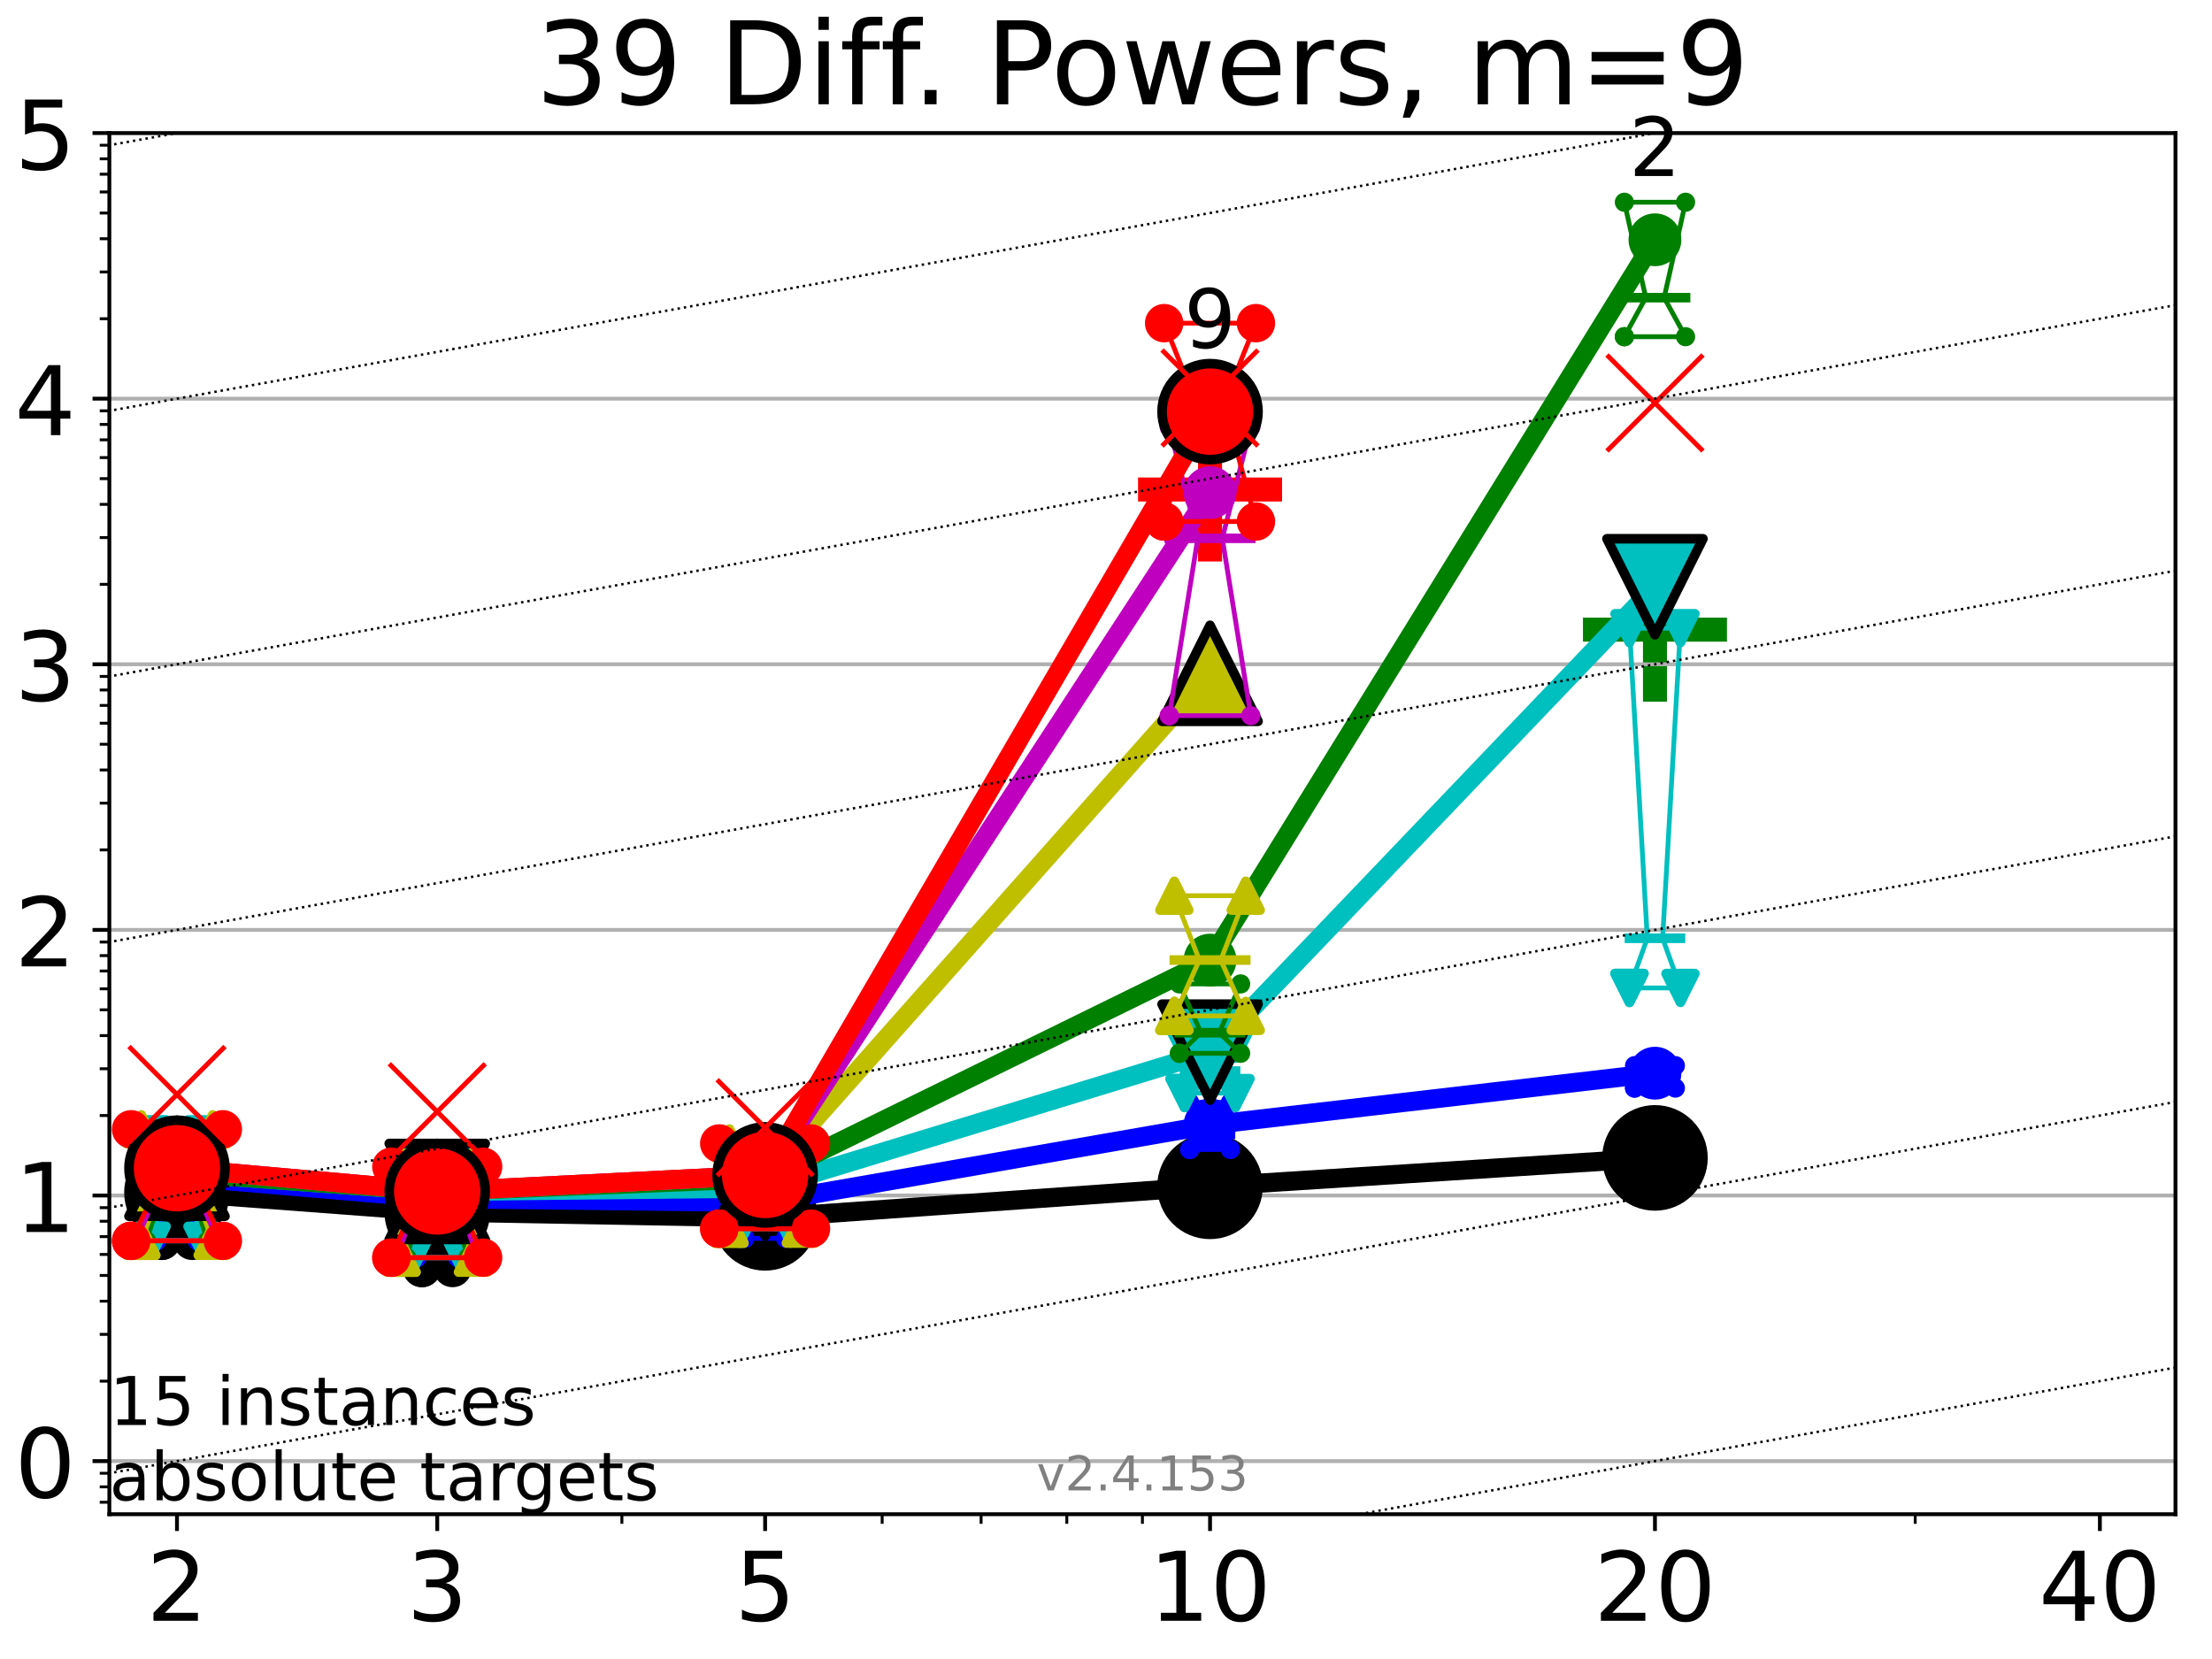 <?xml version="1.0" encoding="utf-8" standalone="no"?>
<!DOCTYPE svg PUBLIC "-//W3C//DTD SVG 1.1//EN"
  "http://www.w3.org/Graphics/SVG/1.1/DTD/svg11.dtd">
<!-- Created with matplotlib (https://matplotlib.org/) -->
<svg height="345.6pt" version="1.1" viewBox="0 0 460.8 345.6" width="460.8pt" xmlns="http://www.w3.org/2000/svg" xmlns:xlink="http://www.w3.org/1999/xlink">
 <defs>
  <style type="text/css">*{stroke-linecap:butt;stroke-linejoin:round;}</style>
 </defs>
 <g id="figure_1">
  <g id="patch_1">
   <path d="M 0 345.6 
L 460.8 345.6 
L 460.8 0 
L 0 0 
z
" style="fill:#ffffff;"/>
  </g>
  <g id="axes_1">
   <g id="patch_2">
    <path d="M 22.78 315.44 
L 453.192 315.44 
L 453.192 27.72 
L 22.78 27.72 
z
" style="fill:#ffffff;"/>
   </g>
   <g id="line2d_1">
    <defs>
     <path d="M -15 0 
L 15 0 
M 0 15 
L 0 -15 
" id="m58451adbae" style="stroke:#008000;stroke-width:5;"/>
    </defs>
    <g clip-path="url(#p702feed952)">
     <use style="fill:#008000;stroke:#008000;stroke-width:5;" x="344.758" xlink:href="#m58451adbae" y="131.168"/>
    </g>
   </g>
   <g id="line2d_2">
    <defs>
     <path d="M -15 0 
L 15 0 
M 0 15 
L 0 -15 
" id="m90f72ca7fb" style="stroke:#ff0000;stroke-width:5;"/>
    </defs>
    <g clip-path="url(#p702feed952)">
     <use style="fill:#ff0000;stroke:#ff0000;stroke-width:5;" x="252.074" xlink:href="#m90f72ca7fb" y="101.969"/>
    </g>
   </g>
   <g id="matplotlib.axis_1">
    <g id="xtick_1">
     <g id="line2d_3">
      <defs>
       <path d="M 0 0 
L 0 3.5 
" id="m7fa2f00145" style="stroke:#000000;stroke-width:0.8;"/>
      </defs>
      <g>
       <use style="stroke:#000000;stroke-width:0.8;" x="36.868" xlink:href="#m7fa2f00145" y="315.44"/>
      </g>
     </g>
     <g id="text_1">
      <!-- 2 -->
      <g transform="translate(30.506 337.637)scale(0.2 -0.2)">
       <defs>
        <path d="M 19.188 8.297 
L 53.609 8.297 
L 53.609 0 
L 7.328 0 
L 7.328 8.297 
Q 12.938 14.109 22.625 23.891 
Q 32.328 33.688 34.812 36.531 
Q 39.547 41.844 41.422 45.531 
Q 43.312 49.219 43.312 52.781 
Q 43.312 58.594 39.234 62.25 
Q 35.156 65.922 28.609 65.922 
Q 23.969 65.922 18.812 64.312 
Q 13.672 62.703 7.812 59.422 
L 7.812 69.391 
Q 13.766 71.781 18.938 73 
Q 24.125 74.219 28.422 74.219 
Q 39.75 74.219 46.484 68.547 
Q 53.219 62.891 53.219 53.422 
Q 53.219 48.922 51.531 44.891 
Q 49.859 40.875 45.406 35.406 
Q 44.188 33.984 37.641 27.219 
Q 31.109 20.453 19.188 8.297 
z
" id="DejaVuSans-50"/>
       </defs>
       <use xlink:href="#DejaVuSans-50"/>
      </g>
     </g>
    </g>
    <g id="xtick_2">
     <g id="line2d_4">
      <g>
       <use style="stroke:#000000;stroke-width:0.8;" x="91.085" xlink:href="#m7fa2f00145" y="315.44"/>
      </g>
     </g>
     <g id="text_2">
      <!-- 3 -->
      <g transform="translate(84.723 337.637)scale(0.2 -0.2)">
       <defs>
        <path d="M 40.578 39.312 
Q 47.656 37.797 51.625 33 
Q 55.609 28.219 55.609 21.188 
Q 55.609 10.406 48.188 4.484 
Q 40.766 -1.422 27.094 -1.422 
Q 22.516 -1.422 17.656 -0.516 
Q 12.797 0.391 7.625 2.203 
L 7.625 11.719 
Q 11.719 9.328 16.594 8.109 
Q 21.484 6.891 26.812 6.891 
Q 36.078 6.891 40.938 10.547 
Q 45.797 14.203 45.797 21.188 
Q 45.797 27.641 41.281 31.266 
Q 36.766 34.906 28.719 34.906 
L 20.219 34.906 
L 20.219 43.016 
L 29.109 43.016 
Q 36.375 43.016 40.234 45.922 
Q 44.094 48.828 44.094 54.297 
Q 44.094 59.906 40.109 62.906 
Q 36.141 65.922 28.719 65.922 
Q 24.656 65.922 20.016 65.031 
Q 15.375 64.156 9.812 62.312 
L 9.812 71.094 
Q 15.438 72.656 20.344 73.438 
Q 25.25 74.219 29.594 74.219 
Q 40.828 74.219 47.359 69.109 
Q 53.906 64.016 53.906 55.328 
Q 53.906 49.266 50.438 45.094 
Q 46.969 40.922 40.578 39.312 
z
" id="DejaVuSans-51"/>
       </defs>
       <use xlink:href="#DejaVuSans-51"/>
      </g>
     </g>
    </g>
    <g id="xtick_3">
     <g id="line2d_5">
      <g>
       <use style="stroke:#000000;stroke-width:0.8;" x="159.39" xlink:href="#m7fa2f00145" y="315.44"/>
      </g>
     </g>
     <g id="text_3">
      <!-- 5 -->
      <g transform="translate(153.028 337.637)scale(0.2 -0.2)">
       <defs>
        <path d="M 10.797 72.906 
L 49.516 72.906 
L 49.516 64.594 
L 19.828 64.594 
L 19.828 46.734 
Q 21.969 47.469 24.109 47.828 
Q 26.266 48.188 28.422 48.188 
Q 40.625 48.188 47.75 41.5 
Q 54.891 34.812 54.891 23.391 
Q 54.891 11.625 47.562 5.094 
Q 40.234 -1.422 26.906 -1.422 
Q 22.312 -1.422 17.547 -0.641 
Q 12.797 0.141 7.719 1.703 
L 7.719 11.625 
Q 12.109 9.234 16.797 8.062 
Q 21.484 6.891 26.703 6.891 
Q 35.156 6.891 40.078 11.328 
Q 45.016 15.766 45.016 23.391 
Q 45.016 31 40.078 35.438 
Q 35.156 39.891 26.703 39.891 
Q 22.75 39.891 18.812 39.016 
Q 14.891 38.141 10.797 36.281 
z
" id="DejaVuSans-53"/>
       </defs>
       <use xlink:href="#DejaVuSans-53"/>
      </g>
     </g>
    </g>
    <g id="xtick_4">
     <g id="line2d_6">
      <g>
       <use style="stroke:#000000;stroke-width:0.8;" x="252.074" xlink:href="#m7fa2f00145" y="315.44"/>
      </g>
     </g>
     <g id="text_4">
      <!-- 10 -->
      <g transform="translate(239.349 337.637)scale(0.2 -0.2)">
       <defs>
        <path d="M 12.406 8.297 
L 28.516 8.297 
L 28.516 63.922 
L 10.984 60.406 
L 10.984 69.391 
L 28.422 72.906 
L 38.281 72.906 
L 38.281 8.297 
L 54.391 8.297 
L 54.391 0 
L 12.406 0 
z
" id="DejaVuSans-49"/>
        <path d="M 31.781 66.406 
Q 24.172 66.406 20.328 58.906 
Q 16.5 51.422 16.5 36.375 
Q 16.5 21.391 20.328 13.891 
Q 24.172 6.391 31.781 6.391 
Q 39.453 6.391 43.281 13.891 
Q 47.125 21.391 47.125 36.375 
Q 47.125 51.422 43.281 58.906 
Q 39.453 66.406 31.781 66.406 
z
M 31.781 74.219 
Q 44.047 74.219 50.516 64.516 
Q 56.984 54.828 56.984 36.375 
Q 56.984 17.969 50.516 8.266 
Q 44.047 -1.422 31.781 -1.422 
Q 19.531 -1.422 13.062 8.266 
Q 6.594 17.969 6.594 36.375 
Q 6.594 54.828 13.062 64.516 
Q 19.531 74.219 31.781 74.219 
z
" id="DejaVuSans-48"/>
       </defs>
       <use xlink:href="#DejaVuSans-49"/>
       <use x="63.623" xlink:href="#DejaVuSans-48"/>
      </g>
     </g>
    </g>
    <g id="xtick_5">
     <g id="line2d_7">
      <g>
       <use style="stroke:#000000;stroke-width:0.8;" x="344.758" xlink:href="#m7fa2f00145" y="315.44"/>
      </g>
     </g>
     <g id="text_5">
      <!-- 20 -->
      <g transform="translate(332.033 337.637)scale(0.2 -0.2)">
       <use xlink:href="#DejaVuSans-50"/>
       <use x="63.623" xlink:href="#DejaVuSans-48"/>
      </g>
     </g>
    </g>
    <g id="xtick_6">
     <g id="line2d_8">
      <g>
       <use style="stroke:#000000;stroke-width:0.8;" x="437.443" xlink:href="#m7fa2f00145" y="315.44"/>
      </g>
     </g>
     <g id="text_6">
      <!-- 40 -->
      <g transform="translate(424.718 337.637)scale(0.2 -0.2)">
       <defs>
        <path d="M 37.797 64.312 
L 12.891 25.391 
L 37.797 25.391 
z
M 35.203 72.906 
L 47.609 72.906 
L 47.609 25.391 
L 58.016 25.391 
L 58.016 17.188 
L 47.609 17.188 
L 47.609 0 
L 37.797 0 
L 37.797 17.188 
L 4.891 17.188 
L 4.891 26.703 
z
" id="DejaVuSans-52"/>
       </defs>
       <use xlink:href="#DejaVuSans-52"/>
       <use x="63.623" xlink:href="#DejaVuSans-48"/>
      </g>
     </g>
    </g>
    <g id="xtick_7">
     <g id="line2d_9">
      <defs>
       <path d="M 0 0 
L 0 2 
" id="me39dd0bdfe" style="stroke:#000000;stroke-width:0.6;"/>
      </defs>
      <g>
       <use style="stroke:#000000;stroke-width:0.6;" x="129.552" xlink:href="#me39dd0bdfe" y="315.44"/>
      </g>
     </g>
    </g>
    <g id="xtick_8">
     <g id="line2d_10">
      <g>
       <use style="stroke:#000000;stroke-width:0.6;" x="183.769" xlink:href="#me39dd0bdfe" y="315.44"/>
      </g>
     </g>
    </g>
    <g id="xtick_9">
     <g id="line2d_11">
      <g>
       <use style="stroke:#000000;stroke-width:0.6;" x="204.381" xlink:href="#me39dd0bdfe" y="315.44"/>
      </g>
     </g>
    </g>
    <g id="xtick_10">
     <g id="line2d_12">
      <g>
       <use style="stroke:#000000;stroke-width:0.6;" x="222.237" xlink:href="#me39dd0bdfe" y="315.44"/>
      </g>
     </g>
    </g>
    <g id="xtick_11">
     <g id="line2d_13">
      <g>
       <use style="stroke:#000000;stroke-width:0.6;" x="237.986" xlink:href="#me39dd0bdfe" y="315.44"/>
      </g>
     </g>
    </g>
    <g id="xtick_12">
     <g id="line2d_14">
      <g>
       <use style="stroke:#000000;stroke-width:0.6;" x="398.975" xlink:href="#me39dd0bdfe" y="315.44"/>
      </g>
     </g>
    </g>
   </g>
   <g id="matplotlib.axis_2">
    <g id="ytick_1">
     <g id="line2d_15">
      <path clip-path="url(#p702feed952)" d="M 22.78 304.374 
L 453.192 304.374 
" style="fill:none;stroke:#b0b0b0;stroke-linecap:square;stroke-width:0.8;"/>
     </g>
     <g id="line2d_16">
      <defs>
       <path d="M 0 0 
L -3.5 0 
" id="m9acdb62678" style="stroke:#000000;stroke-width:0.8;"/>
      </defs>
      <g>
       <use style="stroke:#000000;stroke-width:0.8;" x="22.78" xlink:href="#m9acdb62678" y="304.374"/>
      </g>
     </g>
     <g id="text_7">
      <!-- 0 -->
      <g transform="translate(3.055 311.972)scale(0.2 -0.2)">
       <use xlink:href="#DejaVuSans-48"/>
      </g>
     </g>
    </g>
    <g id="ytick_2">
     <g id="line2d_17">
      <path clip-path="url(#p702feed952)" d="M 22.78 249.043 
L 453.192 249.043 
" style="fill:none;stroke:#b0b0b0;stroke-linecap:square;stroke-width:0.8;"/>
     </g>
     <g id="line2d_18">
      <g>
       <use style="stroke:#000000;stroke-width:0.8;" x="22.78" xlink:href="#m9acdb62678" y="249.043"/>
      </g>
     </g>
     <g id="text_8">
      <!-- 1 -->
      <g transform="translate(3.055 256.642)scale(0.2 -0.2)">
       <use xlink:href="#DejaVuSans-49"/>
      </g>
     </g>
    </g>
    <g id="ytick_3">
     <g id="line2d_19">
      <path clip-path="url(#p702feed952)" d="M 22.78 193.712 
L 453.192 193.712 
" style="fill:none;stroke:#b0b0b0;stroke-linecap:square;stroke-width:0.8;"/>
     </g>
     <g id="line2d_20">
      <g>
       <use style="stroke:#000000;stroke-width:0.8;" x="22.78" xlink:href="#m9acdb62678" y="193.712"/>
      </g>
     </g>
     <g id="text_9">
      <!-- 2 -->
      <g transform="translate(3.055 201.311)scale(0.2 -0.2)">
       <use xlink:href="#DejaVuSans-50"/>
      </g>
     </g>
    </g>
    <g id="ytick_4">
     <g id="line2d_21">
      <path clip-path="url(#p702feed952)" d="M 22.78 138.382 
L 453.192 138.382 
" style="fill:none;stroke:#b0b0b0;stroke-linecap:square;stroke-width:0.8;"/>
     </g>
     <g id="line2d_22">
      <g>
       <use style="stroke:#000000;stroke-width:0.8;" x="22.78" xlink:href="#m9acdb62678" y="138.382"/>
      </g>
     </g>
     <g id="text_10">
      <!-- 3 -->
      <g transform="translate(3.055 145.98)scale(0.2 -0.2)">
       <use xlink:href="#DejaVuSans-51"/>
      </g>
     </g>
    </g>
    <g id="ytick_5">
     <g id="line2d_23">
      <path clip-path="url(#p702feed952)" d="M 22.78 83.051 
L 453.192 83.051 
" style="fill:none;stroke:#b0b0b0;stroke-linecap:square;stroke-width:0.8;"/>
     </g>
     <g id="line2d_24">
      <g>
       <use style="stroke:#000000;stroke-width:0.8;" x="22.78" xlink:href="#m9acdb62678" y="83.051"/>
      </g>
     </g>
     <g id="text_11">
      <!-- 4 -->
      <g transform="translate(3.055 90.649)scale(0.2 -0.2)">
       <use xlink:href="#DejaVuSans-52"/>
      </g>
     </g>
    </g>
    <g id="ytick_6">
     <g id="line2d_25">
      <path clip-path="url(#p702feed952)" d="M 22.78 27.72 
L 453.192 27.72 
" style="fill:none;stroke:#b0b0b0;stroke-linecap:square;stroke-width:0.8;"/>
     </g>
     <g id="line2d_26">
      <g>
       <use style="stroke:#000000;stroke-width:0.8;" x="22.78" xlink:href="#m9acdb62678" y="27.72"/>
      </g>
     </g>
     <g id="text_12">
      <!-- 5 -->
      <g transform="translate(3.055 35.318)scale(0.2 -0.2)">
       <use xlink:href="#DejaVuSans-53"/>
      </g>
     </g>
    </g>
    <g id="ytick_7">
     <g id="line2d_27">
      <defs>
       <path d="M 0 0 
L -2 0 
" id="md0dbee7f82" style="stroke:#000000;stroke-width:0.6;"/>
      </defs>
      <g>
       <use style="stroke:#000000;stroke-width:0.6;" x="22.78" xlink:href="#md0dbee7f82" y="312.945"/>
      </g>
     </g>
    </g>
    <g id="ytick_8">
     <g id="line2d_28">
      <g>
       <use style="stroke:#000000;stroke-width:0.6;" x="22.78" xlink:href="#md0dbee7f82" y="309.736"/>
      </g>
     </g>
    </g>
    <g id="ytick_9">
     <g id="line2d_29">
      <g>
       <use style="stroke:#000000;stroke-width:0.6;" x="22.78" xlink:href="#md0dbee7f82" y="306.906"/>
      </g>
     </g>
    </g>
    <g id="ytick_10">
     <g id="line2d_30">
      <g>
       <use style="stroke:#000000;stroke-width:0.6;" x="22.78" xlink:href="#md0dbee7f82" y="287.718"/>
      </g>
     </g>
    </g>
    <g id="ytick_11">
     <g id="line2d_31">
      <g>
       <use style="stroke:#000000;stroke-width:0.6;" x="22.78" xlink:href="#md0dbee7f82" y="277.974"/>
      </g>
     </g>
    </g>
    <g id="ytick_12">
     <g id="line2d_32">
      <g>
       <use style="stroke:#000000;stroke-width:0.6;" x="22.78" xlink:href="#md0dbee7f82" y="271.061"/>
      </g>
     </g>
    </g>
    <g id="ytick_13">
     <g id="line2d_33">
      <g>
       <use style="stroke:#000000;stroke-width:0.6;" x="22.78" xlink:href="#md0dbee7f82" y="265.699"/>
      </g>
     </g>
    </g>
    <g id="ytick_14">
     <g id="line2d_34">
      <g>
       <use style="stroke:#000000;stroke-width:0.6;" x="22.78" xlink:href="#md0dbee7f82" y="261.318"/>
      </g>
     </g>
    </g>
    <g id="ytick_15">
     <g id="line2d_35">
      <g>
       <use style="stroke:#000000;stroke-width:0.6;" x="22.78" xlink:href="#md0dbee7f82" y="257.614"/>
      </g>
     </g>
    </g>
    <g id="ytick_16">
     <g id="line2d_36">
      <g>
       <use style="stroke:#000000;stroke-width:0.6;" x="22.78" xlink:href="#md0dbee7f82" y="254.405"/>
      </g>
     </g>
    </g>
    <g id="ytick_17">
     <g id="line2d_37">
      <g>
       <use style="stroke:#000000;stroke-width:0.6;" x="22.78" xlink:href="#md0dbee7f82" y="251.575"/>
      </g>
     </g>
    </g>
    <g id="ytick_18">
     <g id="line2d_38">
      <g>
       <use style="stroke:#000000;stroke-width:0.6;" x="22.78" xlink:href="#md0dbee7f82" y="232.387"/>
      </g>
     </g>
    </g>
    <g id="ytick_19">
     <g id="line2d_39">
      <g>
       <use style="stroke:#000000;stroke-width:0.6;" x="22.78" xlink:href="#md0dbee7f82" y="222.644"/>
      </g>
     </g>
    </g>
    <g id="ytick_20">
     <g id="line2d_40">
      <g>
       <use style="stroke:#000000;stroke-width:0.6;" x="22.78" xlink:href="#md0dbee7f82" y="215.731"/>
      </g>
     </g>
    </g>
    <g id="ytick_21">
     <g id="line2d_41">
      <g>
       <use style="stroke:#000000;stroke-width:0.6;" x="22.78" xlink:href="#md0dbee7f82" y="210.369"/>
      </g>
     </g>
    </g>
    <g id="ytick_22">
     <g id="line2d_42">
      <g>
       <use style="stroke:#000000;stroke-width:0.6;" x="22.78" xlink:href="#md0dbee7f82" y="205.987"/>
      </g>
     </g>
    </g>
    <g id="ytick_23">
     <g id="line2d_43">
      <g>
       <use style="stroke:#000000;stroke-width:0.6;" x="22.78" xlink:href="#md0dbee7f82" y="202.283"/>
      </g>
     </g>
    </g>
    <g id="ytick_24">
     <g id="line2d_44">
      <g>
       <use style="stroke:#000000;stroke-width:0.6;" x="22.78" xlink:href="#md0dbee7f82" y="199.074"/>
      </g>
     </g>
    </g>
    <g id="ytick_25">
     <g id="line2d_45">
      <g>
       <use style="stroke:#000000;stroke-width:0.6;" x="22.78" xlink:href="#md0dbee7f82" y="196.244"/>
      </g>
     </g>
    </g>
    <g id="ytick_26">
     <g id="line2d_46">
      <g>
       <use style="stroke:#000000;stroke-width:0.6;" x="22.78" xlink:href="#md0dbee7f82" y="177.056"/>
      </g>
     </g>
    </g>
    <g id="ytick_27">
     <g id="line2d_47">
      <g>
       <use style="stroke:#000000;stroke-width:0.6;" x="22.78" xlink:href="#md0dbee7f82" y="167.313"/>
      </g>
     </g>
    </g>
    <g id="ytick_28">
     <g id="line2d_48">
      <g>
       <use style="stroke:#000000;stroke-width:0.6;" x="22.78" xlink:href="#md0dbee7f82" y="160.4"/>
      </g>
     </g>
    </g>
    <g id="ytick_29">
     <g id="line2d_49">
      <g>
       <use style="stroke:#000000;stroke-width:0.6;" x="22.78" xlink:href="#md0dbee7f82" y="155.038"/>
      </g>
     </g>
    </g>
    <g id="ytick_30">
     <g id="line2d_50">
      <g>
       <use style="stroke:#000000;stroke-width:0.6;" x="22.78" xlink:href="#md0dbee7f82" y="150.657"/>
      </g>
     </g>
    </g>
    <g id="ytick_31">
     <g id="line2d_51">
      <g>
       <use style="stroke:#000000;stroke-width:0.6;" x="22.78" xlink:href="#md0dbee7f82" y="146.952"/>
      </g>
     </g>
    </g>
    <g id="ytick_32">
     <g id="line2d_52">
      <g>
       <use style="stroke:#000000;stroke-width:0.6;" x="22.78" xlink:href="#md0dbee7f82" y="143.744"/>
      </g>
     </g>
    </g>
    <g id="ytick_33">
     <g id="line2d_53">
      <g>
       <use style="stroke:#000000;stroke-width:0.6;" x="22.78" xlink:href="#md0dbee7f82" y="140.913"/>
      </g>
     </g>
    </g>
    <g id="ytick_34">
     <g id="line2d_54">
      <g>
       <use style="stroke:#000000;stroke-width:0.6;" x="22.78" xlink:href="#md0dbee7f82" y="121.725"/>
      </g>
     </g>
    </g>
    <g id="ytick_35">
     <g id="line2d_55">
      <g>
       <use style="stroke:#000000;stroke-width:0.6;" x="22.78" xlink:href="#md0dbee7f82" y="111.982"/>
      </g>
     </g>
    </g>
    <g id="ytick_36">
     <g id="line2d_56">
      <g>
       <use style="stroke:#000000;stroke-width:0.6;" x="22.78" xlink:href="#md0dbee7f82" y="105.069"/>
      </g>
     </g>
    </g>
    <g id="ytick_37">
     <g id="line2d_57">
      <g>
       <use style="stroke:#000000;stroke-width:0.6;" x="22.78" xlink:href="#md0dbee7f82" y="99.707"/>
      </g>
     </g>
    </g>
    <g id="ytick_38">
     <g id="line2d_58">
      <g>
       <use style="stroke:#000000;stroke-width:0.6;" x="22.78" xlink:href="#md0dbee7f82" y="95.326"/>
      </g>
     </g>
    </g>
    <g id="ytick_39">
     <g id="line2d_59">
      <g>
       <use style="stroke:#000000;stroke-width:0.6;" x="22.78" xlink:href="#md0dbee7f82" y="91.622"/>
      </g>
     </g>
    </g>
    <g id="ytick_40">
     <g id="line2d_60">
      <g>
       <use style="stroke:#000000;stroke-width:0.6;" x="22.78" xlink:href="#md0dbee7f82" y="88.413"/>
      </g>
     </g>
    </g>
    <g id="ytick_41">
     <g id="line2d_61">
      <g>
       <use style="stroke:#000000;stroke-width:0.6;" x="22.78" xlink:href="#md0dbee7f82" y="85.583"/>
      </g>
     </g>
    </g>
    <g id="ytick_42">
     <g id="line2d_62">
      <g>
       <use style="stroke:#000000;stroke-width:0.6;" x="22.78" xlink:href="#md0dbee7f82" y="66.395"/>
      </g>
     </g>
    </g>
    <g id="ytick_43">
     <g id="line2d_63">
      <g>
       <use style="stroke:#000000;stroke-width:0.6;" x="22.78" xlink:href="#md0dbee7f82" y="56.651"/>
      </g>
     </g>
    </g>
    <g id="ytick_44">
     <g id="line2d_64">
      <g>
       <use style="stroke:#000000;stroke-width:0.6;" x="22.78" xlink:href="#md0dbee7f82" y="49.738"/>
      </g>
     </g>
    </g>
    <g id="ytick_45">
     <g id="line2d_65">
      <g>
       <use style="stroke:#000000;stroke-width:0.6;" x="22.78" xlink:href="#md0dbee7f82" y="44.376"/>
      </g>
     </g>
    </g>
    <g id="ytick_46">
     <g id="line2d_66">
      <g>
       <use style="stroke:#000000;stroke-width:0.6;" x="22.78" xlink:href="#md0dbee7f82" y="39.995"/>
      </g>
     </g>
    </g>
    <g id="ytick_47">
     <g id="line2d_67">
      <g>
       <use style="stroke:#000000;stroke-width:0.6;" x="22.78" xlink:href="#md0dbee7f82" y="36.291"/>
      </g>
     </g>
    </g>
    <g id="ytick_48">
     <g id="line2d_68">
      <g>
       <use style="stroke:#000000;stroke-width:0.6;" x="22.78" xlink:href="#md0dbee7f82" y="33.082"/>
      </g>
     </g>
    </g>
    <g id="ytick_49">
     <g id="line2d_69">
      <g>
       <use style="stroke:#000000;stroke-width:0.6;" x="22.78" xlink:href="#md0dbee7f82" y="30.252"/>
      </g>
     </g>
    </g>
   </g>
   <g id="line2d_70">
    <path clip-path="url(#p702feed952)" d="M 33.682 258.488 
L 35.912 249.043 
L 33.682 244.662 
L 40.054 244.662 
L 37.824 249.043 
L 40.054 258.488 
L 33.682 258.488 
" style="fill:none;stroke:#000000;stroke-linecap:square;"/>
   </g>
   <g id="line2d_71">
    <path clip-path="url(#p702feed952)" d="M 33.682 258.488 
L 40.054 258.488 
L 40.054 244.662 
L 33.682 244.662 
L 33.682 258.488 
" style="fill:none;"/>
    <defs>
     <path d="M 0 3 
C 0.796 3 1.559 2.684 2.121 2.121 
C 2.684 1.559 3 0.796 3 0 
C 3 -0.796 2.684 -1.559 2.121 -2.121 
C 1.559 -2.684 0.796 -3 0 -3 
C -0.796 -3 -1.559 -2.684 -2.121 -2.121 
C -2.684 -1.559 -3 -0.796 -3 0 
C -3 0.796 -2.684 1.559 -2.121 2.121 
C -1.559 2.684 -0.796 3 0 3 
z
" id="m7f5d45d479" style="stroke:#000000;stroke-width:2;"/>
    </defs>
    <g clip-path="url(#p702feed952)">
     <use style="stroke:#000000;stroke-width:2;" x="33.682" xlink:href="#m7f5d45d479" y="258.488"/>
     <use style="stroke:#000000;stroke-width:2;" x="40.054" xlink:href="#m7f5d45d479" y="258.488"/>
     <use style="stroke:#000000;stroke-width:2;" x="40.054" xlink:href="#m7f5d45d479" y="244.662"/>
     <use style="stroke:#000000;stroke-width:2;" x="33.682" xlink:href="#m7f5d45d479" y="244.662"/>
     <use style="stroke:#000000;stroke-width:2;" x="33.682" xlink:href="#m7f5d45d479" y="258.488"/>
    </g>
   </g>
   <g id="line2d_72">
    <path clip-path="url(#p702feed952)" d="M 33.682 249.043 
L 40.054 249.043 
" style="fill:none;stroke:#000000;stroke-linecap:square;stroke-width:2;"/>
   </g>
   <g id="line2d_73">
    <path clip-path="url(#p702feed952)" d="M 87.899 264.148 
L 90.129 252.482 
L 87.899 244.998 
L 94.271 244.998 
L 92.041 252.482 
L 94.271 264.148 
L 87.899 264.148 
" style="fill:none;stroke:#000000;stroke-linecap:square;"/>
   </g>
   <g id="line2d_74">
    <path clip-path="url(#p702feed952)" d="M 87.899 264.148 
L 94.271 264.148 
L 94.271 244.998 
L 87.899 244.998 
L 87.899 264.148 
" style="fill:none;"/>
    <g clip-path="url(#p702feed952)">
     <use style="stroke:#000000;stroke-width:2;" x="87.899" xlink:href="#m7f5d45d479" y="264.148"/>
     <use style="stroke:#000000;stroke-width:2;" x="94.271" xlink:href="#m7f5d45d479" y="264.148"/>
     <use style="stroke:#000000;stroke-width:2;" x="94.271" xlink:href="#m7f5d45d479" y="244.998"/>
     <use style="stroke:#000000;stroke-width:2;" x="87.899" xlink:href="#m7f5d45d479" y="244.998"/>
     <use style="stroke:#000000;stroke-width:2;" x="87.899" xlink:href="#m7f5d45d479" y="264.148"/>
    </g>
   </g>
   <g id="line2d_75">
    <path clip-path="url(#p702feed952)" d="M 87.899 252.482 
L 94.271 252.482 
" style="fill:none;stroke:#000000;stroke-linecap:square;stroke-width:2;"/>
   </g>
   <g id="line2d_76">
    <path clip-path="url(#p702feed952)" d="M 156.204 258.31 
L 158.434 256.937 
L 156.204 249.285 
L 162.576 249.285 
L 160.346 256.937 
L 162.576 258.31 
L 156.204 258.31 
" style="fill:none;stroke:#000000;stroke-linecap:square;"/>
   </g>
   <g id="line2d_77">
    <path clip-path="url(#p702feed952)" d="M 156.204 258.31 
L 162.576 258.31 
L 162.576 249.285 
L 156.204 249.285 
L 156.204 258.31 
" style="fill:none;"/>
    <g clip-path="url(#p702feed952)">
     <use style="stroke:#000000;stroke-width:2;" x="156.204" xlink:href="#m7f5d45d479" y="258.31"/>
     <use style="stroke:#000000;stroke-width:2;" x="162.576" xlink:href="#m7f5d45d479" y="258.31"/>
     <use style="stroke:#000000;stroke-width:2;" x="162.576" xlink:href="#m7f5d45d479" y="249.285"/>
     <use style="stroke:#000000;stroke-width:2;" x="156.204" xlink:href="#m7f5d45d479" y="249.285"/>
     <use style="stroke:#000000;stroke-width:2;" x="156.204" xlink:href="#m7f5d45d479" y="258.31"/>
    </g>
   </g>
   <g id="line2d_78">
    <path clip-path="url(#p702feed952)" d="M 156.204 256.937 
L 162.576 256.937 
" style="fill:none;stroke:#000000;stroke-linecap:square;stroke-width:2;"/>
   </g>
   <g id="line2d_79">
    <path clip-path="url(#p702feed952)" d="M 248.888 250.916 
L 251.118 247.643 
L 248.888 244.363 
L 255.26 244.363 
L 253.03 247.643 
L 255.26 250.916 
L 248.888 250.916 
" style="fill:none;stroke:#000000;stroke-linecap:square;"/>
   </g>
   <g id="line2d_80">
    <path clip-path="url(#p702feed952)" d="M 248.888 250.916 
L 255.26 250.916 
L 255.26 244.363 
L 248.888 244.363 
L 248.888 250.916 
" style="fill:none;"/>
    <g clip-path="url(#p702feed952)">
     <use style="stroke:#000000;stroke-width:2;" x="248.888" xlink:href="#m7f5d45d479" y="250.916"/>
     <use style="stroke:#000000;stroke-width:2;" x="255.26" xlink:href="#m7f5d45d479" y="250.916"/>
     <use style="stroke:#000000;stroke-width:2;" x="255.26" xlink:href="#m7f5d45d479" y="244.363"/>
     <use style="stroke:#000000;stroke-width:2;" x="248.888" xlink:href="#m7f5d45d479" y="244.363"/>
     <use style="stroke:#000000;stroke-width:2;" x="248.888" xlink:href="#m7f5d45d479" y="250.916"/>
    </g>
   </g>
   <g id="line2d_81">
    <path clip-path="url(#p702feed952)" d="M 248.888 247.643 
L 255.26 247.643 
" style="fill:none;stroke:#000000;stroke-linecap:square;stroke-width:2;"/>
   </g>
   <g id="line2d_82">
    <path clip-path="url(#p702feed952)" d="M 341.572 244.265 
L 343.803 241.654 
L 341.572 238.824 
L 347.945 238.824 
L 345.714 241.654 
L 347.945 244.265 
L 341.572 244.265 
" style="fill:none;stroke:#000000;stroke-linecap:square;"/>
   </g>
   <g id="line2d_83">
    <path clip-path="url(#p702feed952)" d="M 341.572 244.265 
L 347.945 244.265 
L 347.945 238.824 
L 341.572 238.824 
L 341.572 244.265 
" style="fill:none;"/>
    <g clip-path="url(#p702feed952)">
     <use style="stroke:#000000;stroke-width:2;" x="341.572" xlink:href="#m7f5d45d479" y="244.265"/>
     <use style="stroke:#000000;stroke-width:2;" x="347.945" xlink:href="#m7f5d45d479" y="244.265"/>
     <use style="stroke:#000000;stroke-width:2;" x="347.945" xlink:href="#m7f5d45d479" y="238.824"/>
     <use style="stroke:#000000;stroke-width:2;" x="341.572" xlink:href="#m7f5d45d479" y="238.824"/>
     <use style="stroke:#000000;stroke-width:2;" x="341.572" xlink:href="#m7f5d45d479" y="244.265"/>
    </g>
   </g>
   <g id="line2d_84">
    <path clip-path="url(#p702feed952)" d="M 341.572 241.654 
L 347.945 241.654 
" style="fill:none;stroke:#000000;stroke-linecap:square;stroke-width:2;"/>
   </g>
   <g id="line2d_85">
    <path clip-path="url(#p702feed952)" d="M 36.868 248.411 
L 91.085 252.482 
" style="fill:none;stroke:#000000;stroke-linecap:square;stroke-width:4;"/>
   </g>
   <g id="line2d_86">
    <path clip-path="url(#p702feed952)" d="M 91.085 252.482 
L 159.39 253.695 
" style="fill:none;stroke:#000000;stroke-linecap:square;stroke-width:4;"/>
   </g>
   <g id="line2d_87">
    <path clip-path="url(#p702feed952)" d="M 159.39 253.695 
L 252.074 247.134 
" style="fill:none;stroke:#000000;stroke-linecap:square;stroke-width:4;"/>
   </g>
   <g id="line2d_88">
    <path clip-path="url(#p702feed952)" d="M 252.074 247.134 
L 344.758 241.211 
" style="fill:none;stroke:#000000;stroke-linecap:square;stroke-width:4;"/>
   </g>
   <g id="line2d_89">
    <path clip-path="url(#p702feed952)" d="M 36.868 248.411 
L 91.085 252.482 
L 159.39 253.695 
L 252.074 247.134 
L 344.758 241.211 
" style="fill:none;"/>
    <defs>
     <path d="M 0 10 
C 2.652 10 5.196 8.946 7.071 7.071 
C 8.946 5.196 10 2.652 10 0 
C 10 -2.652 8.946 -5.196 7.071 -7.071 
C 5.196 -8.946 2.652 -10 0 -10 
C -2.652 -10 -5.196 -8.946 -7.071 -7.071 
C -8.946 -5.196 -10 -2.652 -10 0 
C -10 2.652 -8.946 5.196 -7.071 7.071 
C -5.196 8.946 -2.652 10 0 10 
z
" id="me0cabf4ab9" style="stroke:#000000;stroke-width:2;"/>
    </defs>
    <g clip-path="url(#p702feed952)">
     <use style="stroke:#000000;stroke-width:2;" x="36.868" xlink:href="#me0cabf4ab9" y="248.411"/>
     <use style="stroke:#000000;stroke-width:2;" x="91.085" xlink:href="#me0cabf4ab9" y="252.482"/>
     <use style="stroke:#000000;stroke-width:2;" x="159.39" xlink:href="#me0cabf4ab9" y="253.695"/>
     <use style="stroke:#000000;stroke-width:2;" x="252.074" xlink:href="#me0cabf4ab9" y="247.134"/>
     <use style="stroke:#000000;stroke-width:2;" x="344.758" xlink:href="#me0cabf4ab9" y="241.211"/>
    </g>
   </g>
   <g id="line2d_90">
    <path clip-path="url(#p702feed952)" d="M 32.62 258.488 
L 35.594 244.662 
L 32.62 236.648 
L 41.116 236.648 
L 38.143 244.662 
L 41.116 258.488 
L 32.62 258.488 
" style="fill:none;stroke:#0000ff;stroke-linecap:square;"/>
   </g>
   <g id="line2d_91">
    <path clip-path="url(#p702feed952)" d="M 32.62 258.488 
L 41.116 258.488 
L 41.116 236.648 
L 32.62 236.648 
L 32.62 258.488 
" style="fill:none;"/>
    <defs>
     <path d="M 0 1.5 
C 0.398 1.5 0.779 1.342 1.061 1.061 
C 1.342 0.779 1.5 0.398 1.5 0 
C 1.5 -0.398 1.342 -0.779 1.061 -1.061 
C 0.779 -1.342 0.398 -1.5 0 -1.5 
C -0.398 -1.5 -0.779 -1.342 -1.061 -1.061 
C -1.342 -0.779 -1.5 -0.398 -1.5 0 
C -1.5 0.398 -1.342 0.779 -1.061 1.061 
C -0.779 1.342 -0.398 1.5 0 1.5 
z
" id="m5a5a96d770" style="stroke:#0000ff;"/>
    </defs>
    <g clip-path="url(#p702feed952)">
     <use style="fill:#0000ff;stroke:#0000ff;" x="32.62" xlink:href="#m5a5a96d770" y="258.488"/>
     <use style="fill:#0000ff;stroke:#0000ff;" x="41.116" xlink:href="#m5a5a96d770" y="258.488"/>
     <use style="fill:#0000ff;stroke:#0000ff;" x="41.116" xlink:href="#m5a5a96d770" y="236.648"/>
     <use style="fill:#0000ff;stroke:#0000ff;" x="32.62" xlink:href="#m5a5a96d770" y="236.648"/>
     <use style="fill:#0000ff;stroke:#0000ff;" x="32.62" xlink:href="#m5a5a96d770" y="258.488"/>
    </g>
   </g>
   <g id="line2d_92">
    <path clip-path="url(#p702feed952)" d="M 32.62 244.662 
L 41.116 244.662 
" style="fill:none;stroke:#0000ff;stroke-linecap:square;stroke-width:2;"/>
   </g>
   <g id="line2d_93">
    <path clip-path="url(#p702feed952)" d="M 86.837 261.995 
L 89.811 252.482 
L 86.837 243.049 
L 95.333 243.049 
L 92.359 252.482 
L 95.333 261.995 
L 86.837 261.995 
" style="fill:none;stroke:#0000ff;stroke-linecap:square;"/>
   </g>
   <g id="line2d_94">
    <path clip-path="url(#p702feed952)" d="M 86.837 261.995 
L 95.333 261.995 
L 95.333 243.049 
L 86.837 243.049 
L 86.837 261.995 
" style="fill:none;"/>
    <g clip-path="url(#p702feed952)">
     <use style="fill:#0000ff;stroke:#0000ff;" x="86.837" xlink:href="#m5a5a96d770" y="261.995"/>
     <use style="fill:#0000ff;stroke:#0000ff;" x="95.333" xlink:href="#m5a5a96d770" y="261.995"/>
     <use style="fill:#0000ff;stroke:#0000ff;" x="95.333" xlink:href="#m5a5a96d770" y="243.049"/>
     <use style="fill:#0000ff;stroke:#0000ff;" x="86.837" xlink:href="#m5a5a96d770" y="243.049"/>
     <use style="fill:#0000ff;stroke:#0000ff;" x="86.837" xlink:href="#m5a5a96d770" y="261.995"/>
    </g>
   </g>
   <g id="line2d_95">
    <path clip-path="url(#p702feed952)" d="M 86.837 252.482 
L 95.333 252.482 
" style="fill:none;stroke:#0000ff;stroke-linecap:square;stroke-width:2;"/>
   </g>
   <g id="line2d_96">
    <path clip-path="url(#p702feed952)" d="M 155.142 257.96 
L 158.116 250.024 
L 155.142 247.417 
L 163.638 247.417 
L 160.665 250.024 
L 163.638 257.96 
L 155.142 257.96 
" style="fill:none;stroke:#0000ff;stroke-linecap:square;"/>
   </g>
   <g id="line2d_97">
    <path clip-path="url(#p702feed952)" d="M 155.142 257.96 
L 163.638 257.96 
L 163.638 247.417 
L 155.142 247.417 
L 155.142 257.96 
" style="fill:none;"/>
    <g clip-path="url(#p702feed952)">
     <use style="fill:#0000ff;stroke:#0000ff;" x="155.142" xlink:href="#m5a5a96d770" y="257.96"/>
     <use style="fill:#0000ff;stroke:#0000ff;" x="163.638" xlink:href="#m5a5a96d770" y="257.96"/>
     <use style="fill:#0000ff;stroke:#0000ff;" x="163.638" xlink:href="#m5a5a96d770" y="247.417"/>
     <use style="fill:#0000ff;stroke:#0000ff;" x="155.142" xlink:href="#m5a5a96d770" y="247.417"/>
     <use style="fill:#0000ff;stroke:#0000ff;" x="155.142" xlink:href="#m5a5a96d770" y="257.96"/>
    </g>
   </g>
   <g id="line2d_98">
    <path clip-path="url(#p702feed952)" d="M 155.142 250.024 
L 163.638 250.024 
" style="fill:none;stroke:#0000ff;stroke-linecap:square;stroke-width:2;"/>
   </g>
   <g id="line2d_99">
    <path clip-path="url(#p702feed952)" d="M 247.826 239.461 
L 250.8 236.292 
L 247.826 229.664 
L 256.322 229.664 
L 253.349 236.292 
L 256.322 239.461 
L 247.826 239.461 
" style="fill:none;stroke:#0000ff;stroke-linecap:square;"/>
   </g>
   <g id="line2d_100">
    <path clip-path="url(#p702feed952)" d="M 247.826 239.461 
L 256.322 239.461 
L 256.322 229.664 
L 247.826 229.664 
L 247.826 239.461 
" style="fill:none;"/>
    <g clip-path="url(#p702feed952)">
     <use style="fill:#0000ff;stroke:#0000ff;" x="247.826" xlink:href="#m5a5a96d770" y="239.461"/>
     <use style="fill:#0000ff;stroke:#0000ff;" x="256.322" xlink:href="#m5a5a96d770" y="239.461"/>
     <use style="fill:#0000ff;stroke:#0000ff;" x="256.322" xlink:href="#m5a5a96d770" y="229.664"/>
     <use style="fill:#0000ff;stroke:#0000ff;" x="247.826" xlink:href="#m5a5a96d770" y="229.664"/>
     <use style="fill:#0000ff;stroke:#0000ff;" x="247.826" xlink:href="#m5a5a96d770" y="239.461"/>
    </g>
   </g>
   <g id="line2d_101">
    <path clip-path="url(#p702feed952)" d="M 247.826 236.292 
L 256.322 236.292 
" style="fill:none;stroke:#0000ff;stroke-linecap:square;stroke-width:2;"/>
   </g>
   <g id="line2d_102">
    <path clip-path="url(#p702feed952)" d="M 340.51 226.667 
L 343.484 224.216 
L 340.51 221.992 
L 349.007 221.992 
L 346.033 224.216 
L 349.007 226.667 
L 340.51 226.667 
" style="fill:none;stroke:#0000ff;stroke-linecap:square;"/>
   </g>
   <g id="line2d_103">
    <path clip-path="url(#p702feed952)" d="M 340.51 226.667 
L 349.007 226.667 
L 349.007 221.992 
L 340.51 221.992 
L 340.51 226.667 
" style="fill:none;"/>
    <g clip-path="url(#p702feed952)">
     <use style="fill:#0000ff;stroke:#0000ff;" x="340.51" xlink:href="#m5a5a96d770" y="226.667"/>
     <use style="fill:#0000ff;stroke:#0000ff;" x="349.007" xlink:href="#m5a5a96d770" y="226.667"/>
     <use style="fill:#0000ff;stroke:#0000ff;" x="349.007" xlink:href="#m5a5a96d770" y="221.992"/>
     <use style="fill:#0000ff;stroke:#0000ff;" x="340.51" xlink:href="#m5a5a96d770" y="221.992"/>
     <use style="fill:#0000ff;stroke:#0000ff;" x="340.51" xlink:href="#m5a5a96d770" y="226.667"/>
    </g>
   </g>
   <g id="line2d_104">
    <path clip-path="url(#p702feed952)" d="M 340.51 224.216 
L 349.007 224.216 
" style="fill:none;stroke:#0000ff;stroke-linecap:square;stroke-width:2;"/>
   </g>
   <g id="line2d_105">
    <path clip-path="url(#p702feed952)" d="M 36.868 245.066 
L 91.085 249.693 
" style="fill:none;stroke:#0000ff;stroke-linecap:square;stroke-width:4;"/>
   </g>
   <g id="line2d_106">
    <path clip-path="url(#p702feed952)" d="M 91.085 249.693 
L 159.39 250.496 
" style="fill:none;stroke:#0000ff;stroke-linecap:square;stroke-width:4;"/>
   </g>
   <g id="line2d_107">
    <path clip-path="url(#p702feed952)" d="M 159.39 250.496 
L 252.074 234.338 
" style="fill:none;stroke:#0000ff;stroke-linecap:square;stroke-width:4;"/>
   </g>
   <g id="line2d_108">
    <path clip-path="url(#p702feed952)" d="M 252.074 234.338 
L 344.758 223.563 
" style="fill:none;stroke:#0000ff;stroke-linecap:square;stroke-width:4;"/>
   </g>
   <g id="line2d_109">
    <path clip-path="url(#p702feed952)" d="M 36.868 245.066 
L 91.085 249.693 
L 159.39 250.496 
L 252.074 234.338 
L 344.758 223.563 
" style="fill:none;"/>
    <defs>
     <path d="M 0 5 
C 1.326 5 2.598 4.473 3.536 3.536 
C 4.473 2.598 5 1.326 5 0 
C 5 -1.326 4.473 -2.598 3.536 -3.536 
C 2.598 -4.473 1.326 -5 0 -5 
C -1.326 -5 -2.598 -4.473 -3.536 -3.536 
C -4.473 -2.598 -5 -1.326 -5 0 
C -5 1.326 -4.473 2.598 -3.536 3.536 
C -2.598 4.473 -1.326 5 0 5 
z
" id="m045006db49" style="stroke:#0000ff;"/>
    </defs>
    <g clip-path="url(#p702feed952)">
     <use style="fill:#0000ff;stroke:#0000ff;" x="36.868" xlink:href="#m045006db49" y="245.066"/>
     <use style="fill:#0000ff;stroke:#0000ff;" x="91.085" xlink:href="#m045006db49" y="249.693"/>
     <use style="fill:#0000ff;stroke:#0000ff;" x="159.39" xlink:href="#m045006db49" y="250.496"/>
     <use style="fill:#0000ff;stroke:#0000ff;" x="252.074" xlink:href="#m045006db49" y="234.338"/>
     <use style="fill:#0000ff;stroke:#0000ff;" x="344.758" xlink:href="#m045006db49" y="223.563"/>
    </g>
   </g>
   <g id="line2d_110">
    <path clip-path="url(#p702feed952)" d="M 31.558 258.488 
L 35.275 244.662 
L 31.558 236.292 
L 42.178 236.292 
L 38.461 244.662 
L 42.178 258.488 
L 31.558 258.488 
" style="fill:none;stroke:#00bfbf;stroke-linecap:square;"/>
   </g>
   <g id="line2d_111">
    <path clip-path="url(#p702feed952)" d="M 31.558 258.488 
L 42.178 258.488 
L 42.178 236.292 
L 31.558 236.292 
L 31.558 258.488 
" style="fill:none;"/>
    <defs>
     <path d="M -0 3 
L 3 -3 
L -3 -3 
z
" id="m1c8f095629" style="stroke:#00bfbf;stroke-linejoin:miter;stroke-width:2;"/>
    </defs>
    <g clip-path="url(#p702feed952)">
     <use style="fill:#00bfbf;stroke:#00bfbf;stroke-linejoin:miter;stroke-width:2;" x="31.558" xlink:href="#m1c8f095629" y="258.488"/>
     <use style="fill:#00bfbf;stroke:#00bfbf;stroke-linejoin:miter;stroke-width:2;" x="42.178" xlink:href="#m1c8f095629" y="258.488"/>
     <use style="fill:#00bfbf;stroke:#00bfbf;stroke-linejoin:miter;stroke-width:2;" x="42.178" xlink:href="#m1c8f095629" y="236.292"/>
     <use style="fill:#00bfbf;stroke:#00bfbf;stroke-linejoin:miter;stroke-width:2;" x="31.558" xlink:href="#m1c8f095629" y="236.292"/>
     <use style="fill:#00bfbf;stroke:#00bfbf;stroke-linejoin:miter;stroke-width:2;" x="31.558" xlink:href="#m1c8f095629" y="258.488"/>
    </g>
   </g>
   <g id="line2d_112">
    <path clip-path="url(#p702feed952)" d="M 31.558 244.662 
L 42.178 244.662 
" style="fill:none;stroke:#00bfbf;stroke-linecap:square;stroke-width:2;"/>
   </g>
   <g id="line2d_113">
    <path clip-path="url(#p702feed952)" d="M 85.775 261.995 
L 89.492 246.035 
L 85.775 243.049 
L 96.395 243.049 
L 92.678 246.035 
L 96.395 261.995 
L 85.775 261.995 
" style="fill:none;stroke:#00bfbf;stroke-linecap:square;"/>
   </g>
   <g id="line2d_114">
    <path clip-path="url(#p702feed952)" d="M 85.775 261.995 
L 96.395 261.995 
L 96.395 243.049 
L 85.775 243.049 
L 85.775 261.995 
" style="fill:none;"/>
    <g clip-path="url(#p702feed952)">
     <use style="fill:#00bfbf;stroke:#00bfbf;stroke-linejoin:miter;stroke-width:2;" x="85.775" xlink:href="#m1c8f095629" y="261.995"/>
     <use style="fill:#00bfbf;stroke:#00bfbf;stroke-linejoin:miter;stroke-width:2;" x="96.395" xlink:href="#m1c8f095629" y="261.995"/>
     <use style="fill:#00bfbf;stroke:#00bfbf;stroke-linejoin:miter;stroke-width:2;" x="96.395" xlink:href="#m1c8f095629" y="243.049"/>
     <use style="fill:#00bfbf;stroke:#00bfbf;stroke-linejoin:miter;stroke-width:2;" x="85.775" xlink:href="#m1c8f095629" y="243.049"/>
     <use style="fill:#00bfbf;stroke:#00bfbf;stroke-linejoin:miter;stroke-width:2;" x="85.775" xlink:href="#m1c8f095629" y="261.995"/>
    </g>
   </g>
   <g id="line2d_115">
    <path clip-path="url(#p702feed952)" d="M 85.775 246.035 
L 96.395 246.035 
" style="fill:none;stroke:#00bfbf;stroke-linecap:square;stroke-width:2;"/>
   </g>
   <g id="line2d_116">
    <path clip-path="url(#p702feed952)" d="M 154.08 255.956 
L 157.797 245.477 
L 154.08 244.069 
L 164.7 244.069 
L 160.983 245.477 
L 164.7 255.956 
L 154.08 255.956 
" style="fill:none;stroke:#00bfbf;stroke-linecap:square;"/>
   </g>
   <g id="line2d_117">
    <path clip-path="url(#p702feed952)" d="M 154.08 255.956 
L 164.7 255.956 
L 164.7 244.069 
L 154.08 244.069 
L 154.08 255.956 
" style="fill:none;"/>
    <g clip-path="url(#p702feed952)">
     <use style="fill:#00bfbf;stroke:#00bfbf;stroke-linejoin:miter;stroke-width:2;" x="154.08" xlink:href="#m1c8f095629" y="255.956"/>
     <use style="fill:#00bfbf;stroke:#00bfbf;stroke-linejoin:miter;stroke-width:2;" x="164.7" xlink:href="#m1c8f095629" y="255.956"/>
     <use style="fill:#00bfbf;stroke:#00bfbf;stroke-linejoin:miter;stroke-width:2;" x="164.7" xlink:href="#m1c8f095629" y="244.069"/>
     <use style="fill:#00bfbf;stroke:#00bfbf;stroke-linejoin:miter;stroke-width:2;" x="154.08" xlink:href="#m1c8f095629" y="244.069"/>
     <use style="fill:#00bfbf;stroke:#00bfbf;stroke-linejoin:miter;stroke-width:2;" x="154.08" xlink:href="#m1c8f095629" y="255.956"/>
    </g>
   </g>
   <g id="line2d_118">
    <path clip-path="url(#p702feed952)" d="M 154.08 245.477 
L 164.7 245.477 
" style="fill:none;stroke:#00bfbf;stroke-linecap:square;stroke-width:2;"/>
   </g>
   <g id="line2d_119">
    <path clip-path="url(#p702feed952)" d="M 246.764 227.707 
L 250.481 223.129 
L 246.764 217.442 
L 257.384 217.442 
L 253.667 223.129 
L 257.384 227.707 
L 246.764 227.707 
" style="fill:none;stroke:#00bfbf;stroke-linecap:square;"/>
   </g>
   <g id="line2d_120">
    <path clip-path="url(#p702feed952)" d="M 246.764 227.707 
L 257.384 227.707 
L 257.384 217.442 
L 246.764 217.442 
L 246.764 227.707 
" style="fill:none;"/>
    <g clip-path="url(#p702feed952)">
     <use style="fill:#00bfbf;stroke:#00bfbf;stroke-linejoin:miter;stroke-width:2;" x="246.764" xlink:href="#m1c8f095629" y="227.707"/>
     <use style="fill:#00bfbf;stroke:#00bfbf;stroke-linejoin:miter;stroke-width:2;" x="257.384" xlink:href="#m1c8f095629" y="227.707"/>
     <use style="fill:#00bfbf;stroke:#00bfbf;stroke-linejoin:miter;stroke-width:2;" x="257.384" xlink:href="#m1c8f095629" y="217.442"/>
     <use style="fill:#00bfbf;stroke:#00bfbf;stroke-linejoin:miter;stroke-width:2;" x="246.764" xlink:href="#m1c8f095629" y="217.442"/>
     <use style="fill:#00bfbf;stroke:#00bfbf;stroke-linejoin:miter;stroke-width:2;" x="246.764" xlink:href="#m1c8f095629" y="227.707"/>
    </g>
   </g>
   <g id="line2d_121">
    <path clip-path="url(#p702feed952)" d="M 246.764 223.129 
L 257.384 223.129 
" style="fill:none;stroke:#00bfbf;stroke-linecap:square;stroke-width:2;"/>
   </g>
   <g id="line2d_122">
    <path clip-path="url(#p702feed952)" d="M 339.448 205.808 
L 343.165 195.456 
L 339.448 130.861 
L 350.069 130.861 
L 346.352 195.456 
L 350.069 205.808 
L 339.448 205.808 
" style="fill:none;stroke:#00bfbf;stroke-linecap:square;"/>
   </g>
   <g id="line2d_123">
    <path clip-path="url(#p702feed952)" d="M 339.448 205.808 
L 350.069 205.808 
L 350.069 130.861 
L 339.448 130.861 
L 339.448 205.808 
" style="fill:none;"/>
    <g clip-path="url(#p702feed952)">
     <use style="fill:#00bfbf;stroke:#00bfbf;stroke-linejoin:miter;stroke-width:2;" x="339.448" xlink:href="#m1c8f095629" y="205.808"/>
     <use style="fill:#00bfbf;stroke:#00bfbf;stroke-linejoin:miter;stroke-width:2;" x="350.069" xlink:href="#m1c8f095629" y="205.808"/>
     <use style="fill:#00bfbf;stroke:#00bfbf;stroke-linejoin:miter;stroke-width:2;" x="350.069" xlink:href="#m1c8f095629" y="130.861"/>
     <use style="fill:#00bfbf;stroke:#00bfbf;stroke-linejoin:miter;stroke-width:2;" x="339.448" xlink:href="#m1c8f095629" y="130.861"/>
     <use style="fill:#00bfbf;stroke:#00bfbf;stroke-linejoin:miter;stroke-width:2;" x="339.448" xlink:href="#m1c8f095629" y="205.808"/>
    </g>
   </g>
   <g id="line2d_124">
    <path clip-path="url(#p702feed952)" d="M 339.448 195.456 
L 350.069 195.456 
" style="fill:none;stroke:#00bfbf;stroke-linecap:square;stroke-width:2;"/>
   </g>
   <g id="line2d_125">
    <path clip-path="url(#p702feed952)" d="M 36.868 244.265 
L 91.085 248.204 
" style="fill:none;stroke:#00bfbf;stroke-linecap:square;stroke-width:4;"/>
   </g>
   <g id="line2d_126">
    <path clip-path="url(#p702feed952)" d="M 91.085 248.204 
L 159.39 247.492 
" style="fill:none;stroke:#00bfbf;stroke-linecap:square;stroke-width:4;"/>
   </g>
   <g id="line2d_127">
    <path clip-path="url(#p702feed952)" d="M 159.39 247.492 
L 252.074 219.179 
" style="fill:none;stroke:#00bfbf;stroke-linecap:square;stroke-width:4;"/>
   </g>
   <g id="line2d_128">
    <path clip-path="url(#p702feed952)" d="M 252.074 219.179 
L 344.758 122.235 
" style="fill:none;stroke:#00bfbf;stroke-linecap:square;stroke-width:4;"/>
   </g>
   <g id="line2d_129">
    <path clip-path="url(#p702feed952)" d="M 36.868 244.265 
L 91.085 248.204 
L 159.39 247.492 
L 252.074 219.179 
L 344.758 122.235 
" style="fill:none;"/>
    <defs>
     <path d="M -0 10 
L 10 -10 
L -10 -10 
z
" id="m97247815b4" style="stroke:#000000;stroke-linejoin:miter;stroke-width:2;"/>
    </defs>
    <g clip-path="url(#p702feed952)">
     <use style="fill:#00bfbf;stroke:#000000;stroke-linejoin:miter;stroke-width:2;" x="36.868" xlink:href="#m97247815b4" y="244.265"/>
     <use style="fill:#00bfbf;stroke:#000000;stroke-linejoin:miter;stroke-width:2;" x="91.085" xlink:href="#m97247815b4" y="248.204"/>
     <use style="fill:#00bfbf;stroke:#000000;stroke-linejoin:miter;stroke-width:2;" x="159.39" xlink:href="#m97247815b4" y="247.492"/>
     <use style="fill:#00bfbf;stroke:#000000;stroke-linejoin:miter;stroke-width:2;" x="252.074" xlink:href="#m97247815b4" y="219.179"/>
     <use style="fill:#00bfbf;stroke:#000000;stroke-linejoin:miter;stroke-width:2;" x="344.758" xlink:href="#m97247815b4" y="122.235"/>
    </g>
   </g>
   <g id="line2d_130">
    <path clip-path="url(#p702feed952)" d="M 30.496 258.488 
L 34.957 244.662 
L 30.496 236.292 
L 43.24 236.292 
L 38.78 244.662 
L 43.24 258.488 
L 30.496 258.488 
" style="fill:none;stroke:#008000;stroke-linecap:square;"/>
   </g>
   <g id="line2d_131">
    <path clip-path="url(#p702feed952)" d="M 30.496 258.488 
L 43.24 258.488 
L 43.24 236.292 
L 30.496 236.292 
L 30.496 258.488 
" style="fill:none;"/>
    <defs>
     <path d="M 0 1.5 
C 0.398 1.5 0.779 1.342 1.061 1.061 
C 1.342 0.779 1.5 0.398 1.5 0 
C 1.5 -0.398 1.342 -0.779 1.061 -1.061 
C 0.779 -1.342 0.398 -1.5 0 -1.5 
C -0.398 -1.5 -0.779 -1.342 -1.061 -1.061 
C -1.342 -0.779 -1.5 -0.398 -1.5 0 
C -1.5 0.398 -1.342 0.779 -1.061 1.061 
C -0.779 1.342 -0.398 1.5 0 1.5 
z
" id="m536bbecb35" style="stroke:#008000;"/>
    </defs>
    <g clip-path="url(#p702feed952)">
     <use style="fill:#008000;stroke:#008000;" x="30.496" xlink:href="#m536bbecb35" y="258.488"/>
     <use style="fill:#008000;stroke:#008000;" x="43.24" xlink:href="#m536bbecb35" y="258.488"/>
     <use style="fill:#008000;stroke:#008000;" x="43.24" xlink:href="#m536bbecb35" y="236.292"/>
     <use style="fill:#008000;stroke:#008000;" x="30.496" xlink:href="#m536bbecb35" y="236.292"/>
     <use style="fill:#008000;stroke:#008000;" x="30.496" xlink:href="#m536bbecb35" y="258.488"/>
    </g>
   </g>
   <g id="line2d_132">
    <path clip-path="url(#p702feed952)" d="M 30.496 244.662 
L 43.24 244.662 
" style="fill:none;stroke:#008000;stroke-linecap:square;stroke-width:2;"/>
   </g>
   <g id="line2d_133">
    <path clip-path="url(#p702feed952)" d="M 84.713 261.995 
L 89.173 246.035 
L 84.713 243.049 
L 97.457 243.049 
L 92.997 246.035 
L 97.457 261.995 
L 84.713 261.995 
" style="fill:none;stroke:#008000;stroke-linecap:square;"/>
   </g>
   <g id="line2d_134">
    <path clip-path="url(#p702feed952)" d="M 84.713 261.995 
L 97.457 261.995 
L 97.457 243.049 
L 84.713 243.049 
L 84.713 261.995 
" style="fill:none;"/>
    <g clip-path="url(#p702feed952)">
     <use style="fill:#008000;stroke:#008000;" x="84.713" xlink:href="#m536bbecb35" y="261.995"/>
     <use style="fill:#008000;stroke:#008000;" x="97.457" xlink:href="#m536bbecb35" y="261.995"/>
     <use style="fill:#008000;stroke:#008000;" x="97.457" xlink:href="#m536bbecb35" y="243.049"/>
     <use style="fill:#008000;stroke:#008000;" x="84.713" xlink:href="#m536bbecb35" y="243.049"/>
     <use style="fill:#008000;stroke:#008000;" x="84.713" xlink:href="#m536bbecb35" y="261.995"/>
    </g>
   </g>
   <g id="line2d_135">
    <path clip-path="url(#p702feed952)" d="M 84.713 246.035 
L 97.457 246.035 
" style="fill:none;stroke:#008000;stroke-linecap:square;stroke-width:2;"/>
   </g>
   <g id="line2d_136">
    <path clip-path="url(#p702feed952)" d="M 153.018 255.956 
L 157.478 244.662 
L 153.018 239.785 
L 165.762 239.785 
L 161.302 244.662 
L 165.762 255.956 
L 153.018 255.956 
" style="fill:none;stroke:#008000;stroke-linecap:square;"/>
   </g>
   <g id="line2d_137">
    <path clip-path="url(#p702feed952)" d="M 153.018 255.956 
L 165.762 255.956 
L 165.762 239.785 
L 153.018 239.785 
L 153.018 255.956 
" style="fill:none;"/>
    <g clip-path="url(#p702feed952)">
     <use style="fill:#008000;stroke:#008000;" x="153.018" xlink:href="#m536bbecb35" y="255.956"/>
     <use style="fill:#008000;stroke:#008000;" x="165.762" xlink:href="#m536bbecb35" y="255.956"/>
     <use style="fill:#008000;stroke:#008000;" x="165.762" xlink:href="#m536bbecb35" y="239.785"/>
     <use style="fill:#008000;stroke:#008000;" x="153.018" xlink:href="#m536bbecb35" y="239.785"/>
     <use style="fill:#008000;stroke:#008000;" x="153.018" xlink:href="#m536bbecb35" y="255.956"/>
    </g>
   </g>
   <g id="line2d_138">
    <path clip-path="url(#p702feed952)" d="M 153.018 244.662 
L 165.762 244.662 
" style="fill:none;stroke:#008000;stroke-linecap:square;stroke-width:2;"/>
   </g>
   <g id="line2d_139">
    <path clip-path="url(#p702feed952)" d="M 245.702 219.425 
L 250.163 215.137 
L 245.702 204.968 
L 258.446 204.968 
L 253.986 215.137 
L 258.446 219.425 
L 245.702 219.425 
" style="fill:none;stroke:#008000;stroke-linecap:square;"/>
   </g>
   <g id="line2d_140">
    <path clip-path="url(#p702feed952)" d="M 245.702 219.425 
L 258.446 219.425 
L 258.446 204.968 
L 245.702 204.968 
L 245.702 219.425 
" style="fill:none;"/>
    <g clip-path="url(#p702feed952)">
     <use style="fill:#008000;stroke:#008000;" x="245.702" xlink:href="#m536bbecb35" y="219.425"/>
     <use style="fill:#008000;stroke:#008000;" x="258.446" xlink:href="#m536bbecb35" y="219.425"/>
     <use style="fill:#008000;stroke:#008000;" x="258.446" xlink:href="#m536bbecb35" y="204.968"/>
     <use style="fill:#008000;stroke:#008000;" x="245.702" xlink:href="#m536bbecb35" y="204.968"/>
     <use style="fill:#008000;stroke:#008000;" x="245.702" xlink:href="#m536bbecb35" y="219.425"/>
    </g>
   </g>
   <g id="line2d_141">
    <path clip-path="url(#p702feed952)" d="M 245.702 215.137 
L 258.446 215.137 
" style="fill:none;stroke:#008000;stroke-linecap:square;stroke-width:2;"/>
   </g>
   <g id="line2d_142">
    <path clip-path="url(#p702feed952)" d="M 338.386 70.139 
L 342.847 62.005 
L 338.386 42.131 
L 351.131 42.131 
L 346.67 62.005 
L 351.131 70.139 
L 338.386 70.139 
" style="fill:none;stroke:#008000;stroke-linecap:square;"/>
   </g>
   <g id="line2d_143">
    <path clip-path="url(#p702feed952)" d="M 338.386 70.139 
L 351.131 70.139 
L 351.131 42.131 
L 338.386 42.131 
L 338.386 70.139 
" style="fill:none;"/>
    <g clip-path="url(#p702feed952)">
     <use style="fill:#008000;stroke:#008000;" x="338.386" xlink:href="#m536bbecb35" y="70.139"/>
     <use style="fill:#008000;stroke:#008000;" x="351.131" xlink:href="#m536bbecb35" y="70.139"/>
     <use style="fill:#008000;stroke:#008000;" x="351.131" xlink:href="#m536bbecb35" y="42.131"/>
     <use style="fill:#008000;stroke:#008000;" x="338.386" xlink:href="#m536bbecb35" y="42.131"/>
     <use style="fill:#008000;stroke:#008000;" x="338.386" xlink:href="#m536bbecb35" y="70.139"/>
    </g>
   </g>
   <g id="line2d_144">
    <path clip-path="url(#p702feed952)" d="M 338.386 62.005 
L 351.131 62.005 
" style="fill:none;stroke:#008000;stroke-linecap:square;stroke-width:2;"/>
   </g>
   <g id="line2d_145">
    <path clip-path="url(#p702feed952)" d="M 36.868 244.265 
L 91.085 248.204 
" style="fill:none;stroke:#008000;stroke-linecap:square;stroke-width:4;"/>
   </g>
   <g id="line2d_146">
    <path clip-path="url(#p702feed952)" d="M 91.085 248.204 
L 159.39 245.477 
" style="fill:none;stroke:#008000;stroke-linecap:square;stroke-width:4;"/>
   </g>
   <g id="line2d_147">
    <path clip-path="url(#p702feed952)" d="M 159.39 245.477 
L 252.074 200.007 
" style="fill:none;stroke:#008000;stroke-linecap:square;stroke-width:4;"/>
   </g>
   <g id="line2d_148">
    <path clip-path="url(#p702feed952)" d="M 252.074 200.007 
L 344.758 49.951 
" style="fill:none;stroke:#008000;stroke-linecap:square;stroke-width:4;"/>
   </g>
   <g id="line2d_149">
    <path clip-path="url(#p702feed952)" d="M 36.868 244.265 
L 91.085 248.204 
L 159.39 245.477 
L 252.074 200.007 
L 344.758 49.951 
" style="fill:none;"/>
    <defs>
     <path d="M 0 5 
C 1.326 5 2.598 4.473 3.536 3.536 
C 4.473 2.598 5 1.326 5 0 
C 5 -1.326 4.473 -2.598 3.536 -3.536 
C 2.598 -4.473 1.326 -5 0 -5 
C -1.326 -5 -2.598 -4.473 -3.536 -3.536 
C -4.473 -2.598 -5 -1.326 -5 0 
C -5 1.326 -4.473 2.598 -3.536 3.536 
C -2.598 4.473 -1.326 5 0 5 
z
" id="m91d4ddb21a" style="stroke:#008000;"/>
    </defs>
    <g clip-path="url(#p702feed952)">
     <use style="fill:#008000;stroke:#008000;" x="36.868" xlink:href="#m91d4ddb21a" y="244.265"/>
     <use style="fill:#008000;stroke:#008000;" x="91.085" xlink:href="#m91d4ddb21a" y="248.204"/>
     <use style="fill:#008000;stroke:#008000;" x="159.39" xlink:href="#m91d4ddb21a" y="245.477"/>
     <use style="fill:#008000;stroke:#008000;" x="252.074" xlink:href="#m91d4ddb21a" y="200.007"/>
     <use style="fill:#008000;stroke:#008000;" x="344.758" xlink:href="#m91d4ddb21a" y="49.951"/>
    </g>
   </g>
   <g id="line2d_150">
    <path clip-path="url(#p702feed952)" d="M 29.434 258.488 
L 34.638 244.662 
L 29.434 235.255 
L 44.303 235.255 
L 39.099 244.662 
L 44.303 258.488 
L 29.434 258.488 
" style="fill:none;stroke:#bfbf00;stroke-linecap:square;"/>
   </g>
   <g id="line2d_151">
    <path clip-path="url(#p702feed952)" d="M 29.434 258.488 
L 44.303 258.488 
L 44.303 235.255 
L 29.434 235.255 
L 29.434 258.488 
" style="fill:none;"/>
    <defs>
     <path d="M 0 -3 
L -3 3 
L 3 3 
z
" id="m17afa81bf8" style="stroke:#bfbf00;stroke-linejoin:miter;stroke-width:2;"/>
    </defs>
    <g clip-path="url(#p702feed952)">
     <use style="fill:#bfbf00;stroke:#bfbf00;stroke-linejoin:miter;stroke-width:2;" x="29.434" xlink:href="#m17afa81bf8" y="258.488"/>
     <use style="fill:#bfbf00;stroke:#bfbf00;stroke-linejoin:miter;stroke-width:2;" x="44.303" xlink:href="#m17afa81bf8" y="258.488"/>
     <use style="fill:#bfbf00;stroke:#bfbf00;stroke-linejoin:miter;stroke-width:2;" x="44.303" xlink:href="#m17afa81bf8" y="235.255"/>
     <use style="fill:#bfbf00;stroke:#bfbf00;stroke-linejoin:miter;stroke-width:2;" x="29.434" xlink:href="#m17afa81bf8" y="235.255"/>
     <use style="fill:#bfbf00;stroke:#bfbf00;stroke-linejoin:miter;stroke-width:2;" x="29.434" xlink:href="#m17afa81bf8" y="258.488"/>
    </g>
   </g>
   <g id="line2d_152">
    <path clip-path="url(#p702feed952)" d="M 29.434 244.662 
L 44.303 244.662 
" style="fill:none;stroke:#bfbf00;stroke-linecap:square;stroke-width:2;"/>
   </g>
   <g id="line2d_153">
    <path clip-path="url(#p702feed952)" d="M 83.651 261.995 
L 88.855 246.035 
L 83.651 243.049 
L 98.519 243.049 
L 93.315 246.035 
L 98.519 261.995 
L 83.651 261.995 
" style="fill:none;stroke:#bfbf00;stroke-linecap:square;"/>
   </g>
   <g id="line2d_154">
    <path clip-path="url(#p702feed952)" d="M 83.651 261.995 
L 98.519 261.995 
L 98.519 243.049 
L 83.651 243.049 
L 83.651 261.995 
" style="fill:none;"/>
    <g clip-path="url(#p702feed952)">
     <use style="fill:#bfbf00;stroke:#bfbf00;stroke-linejoin:miter;stroke-width:2;" x="83.651" xlink:href="#m17afa81bf8" y="261.995"/>
     <use style="fill:#bfbf00;stroke:#bfbf00;stroke-linejoin:miter;stroke-width:2;" x="98.519" xlink:href="#m17afa81bf8" y="261.995"/>
     <use style="fill:#bfbf00;stroke:#bfbf00;stroke-linejoin:miter;stroke-width:2;" x="98.519" xlink:href="#m17afa81bf8" y="243.049"/>
     <use style="fill:#bfbf00;stroke:#bfbf00;stroke-linejoin:miter;stroke-width:2;" x="83.651" xlink:href="#m17afa81bf8" y="243.049"/>
     <use style="fill:#bfbf00;stroke:#bfbf00;stroke-linejoin:miter;stroke-width:2;" x="83.651" xlink:href="#m17afa81bf8" y="261.995"/>
    </g>
   </g>
   <g id="line2d_155">
    <path clip-path="url(#p702feed952)" d="M 83.651 246.035 
L 98.519 246.035 
" style="fill:none;stroke:#bfbf00;stroke-linecap:square;stroke-width:2;"/>
   </g>
   <g id="line2d_156">
    <path clip-path="url(#p702feed952)" d="M 151.956 255.956 
L 157.16 244.662 
L 151.956 238.204 
L 166.824 238.204 
L 161.62 244.662 
L 166.824 255.956 
L 151.956 255.956 
" style="fill:none;stroke:#bfbf00;stroke-linecap:square;"/>
   </g>
   <g id="line2d_157">
    <path clip-path="url(#p702feed952)" d="M 151.956 255.956 
L 166.824 255.956 
L 166.824 238.204 
L 151.956 238.204 
L 151.956 255.956 
" style="fill:none;"/>
    <g clip-path="url(#p702feed952)">
     <use style="fill:#bfbf00;stroke:#bfbf00;stroke-linejoin:miter;stroke-width:2;" x="151.956" xlink:href="#m17afa81bf8" y="255.956"/>
     <use style="fill:#bfbf00;stroke:#bfbf00;stroke-linejoin:miter;stroke-width:2;" x="166.824" xlink:href="#m17afa81bf8" y="255.956"/>
     <use style="fill:#bfbf00;stroke:#bfbf00;stroke-linejoin:miter;stroke-width:2;" x="166.824" xlink:href="#m17afa81bf8" y="238.204"/>
     <use style="fill:#bfbf00;stroke:#bfbf00;stroke-linejoin:miter;stroke-width:2;" x="151.956" xlink:href="#m17afa81bf8" y="238.204"/>
     <use style="fill:#bfbf00;stroke:#bfbf00;stroke-linejoin:miter;stroke-width:2;" x="151.956" xlink:href="#m17afa81bf8" y="255.956"/>
    </g>
   </g>
   <g id="line2d_158">
    <path clip-path="url(#p702feed952)" d="M 151.956 244.662 
L 166.824 244.662 
" style="fill:none;stroke:#bfbf00;stroke-linecap:square;stroke-width:2;"/>
   </g>
   <g id="line2d_159">
    <path clip-path="url(#p702feed952)" d="M 244.64 211.626 
L 249.844 199.993 
L 244.64 186.59 
L 259.509 186.59 
L 254.305 199.993 
L 259.509 211.626 
L 244.64 211.626 
" style="fill:none;stroke:#bfbf00;stroke-linecap:square;"/>
   </g>
   <g id="line2d_160">
    <path clip-path="url(#p702feed952)" d="M 244.64 211.626 
L 259.509 211.626 
L 259.509 186.59 
L 244.64 186.59 
L 244.64 211.626 
" style="fill:none;"/>
    <g clip-path="url(#p702feed952)">
     <use style="fill:#bfbf00;stroke:#bfbf00;stroke-linejoin:miter;stroke-width:2;" x="244.64" xlink:href="#m17afa81bf8" y="211.626"/>
     <use style="fill:#bfbf00;stroke:#bfbf00;stroke-linejoin:miter;stroke-width:2;" x="259.509" xlink:href="#m17afa81bf8" y="211.626"/>
     <use style="fill:#bfbf00;stroke:#bfbf00;stroke-linejoin:miter;stroke-width:2;" x="259.509" xlink:href="#m17afa81bf8" y="186.59"/>
     <use style="fill:#bfbf00;stroke:#bfbf00;stroke-linejoin:miter;stroke-width:2;" x="244.64" xlink:href="#m17afa81bf8" y="186.59"/>
     <use style="fill:#bfbf00;stroke:#bfbf00;stroke-linejoin:miter;stroke-width:2;" x="244.64" xlink:href="#m17afa81bf8" y="211.626"/>
    </g>
   </g>
   <g id="line2d_161">
    <path clip-path="url(#p702feed952)" d="M 244.64 199.993 
L 259.509 199.993 
" style="fill:none;stroke:#bfbf00;stroke-linecap:square;stroke-width:2;"/>
   </g>
   <g id="line2d_162">
    <path clip-path="url(#p702feed952)" d="M 36.868 243.363 
L 91.085 248.204 
" style="fill:none;stroke:#bfbf00;stroke-linecap:square;stroke-width:4;"/>
   </g>
   <g id="line2d_163">
    <path clip-path="url(#p702feed952)" d="M 91.085 248.204 
L 159.39 244.769 
" style="fill:none;stroke:#bfbf00;stroke-linecap:square;stroke-width:4;"/>
   </g>
   <g id="line2d_164">
    <path clip-path="url(#p702feed952)" d="M 159.39 244.769 
L 252.074 140.261 
" style="fill:none;stroke:#bfbf00;stroke-linecap:square;stroke-width:4;"/>
   </g>
   <g id="line2d_165">
    <path clip-path="url(#p702feed952)" d="M 36.868 243.363 
L 91.085 248.204 
L 159.39 244.769 
L 252.074 140.261 
" style="fill:none;"/>
    <defs>
     <path d="M 0 -10 
L -10 10 
L 10 10 
z
" id="m788dd75ddd" style="stroke:#000000;stroke-linejoin:miter;stroke-width:2;"/>
    </defs>
    <g clip-path="url(#p702feed952)">
     <use style="fill:#bfbf00;stroke:#000000;stroke-linejoin:miter;stroke-width:2;" x="36.868" xlink:href="#m788dd75ddd" y="243.363"/>
     <use style="fill:#bfbf00;stroke:#000000;stroke-linejoin:miter;stroke-width:2;" x="91.085" xlink:href="#m788dd75ddd" y="248.204"/>
     <use style="fill:#bfbf00;stroke:#000000;stroke-linejoin:miter;stroke-width:2;" x="159.39" xlink:href="#m788dd75ddd" y="244.769"/>
     <use style="fill:#bfbf00;stroke:#000000;stroke-linejoin:miter;stroke-width:2;" x="252.074" xlink:href="#m788dd75ddd" y="140.261"/>
    </g>
   </g>
   <g id="line2d_166">
    <path clip-path="url(#p702feed952)" d="M 28.372 258.488 
L 34.319 244.662 
L 28.372 235.255 
L 45.365 235.255 
L 39.417 244.662 
L 45.365 258.488 
L 28.372 258.488 
" style="fill:none;stroke:#bf00bf;stroke-linecap:square;"/>
   </g>
   <g id="line2d_167">
    <path clip-path="url(#p702feed952)" d="M 28.372 258.488 
L 45.365 258.488 
L 45.365 235.255 
L 28.372 235.255 
L 28.372 258.488 
" style="fill:none;"/>
    <defs>
     <path d="M 0 1.5 
C 0.398 1.5 0.779 1.342 1.061 1.061 
C 1.342 0.779 1.5 0.398 1.5 0 
C 1.5 -0.398 1.342 -0.779 1.061 -1.061 
C 0.779 -1.342 0.398 -1.5 0 -1.5 
C -0.398 -1.5 -0.779 -1.342 -1.061 -1.061 
C -1.342 -0.779 -1.5 -0.398 -1.5 0 
C -1.5 0.398 -1.342 0.779 -1.061 1.061 
C -0.779 1.342 -0.398 1.5 0 1.5 
z
" id="m354ff17fe2" style="stroke:#bf00bf;"/>
    </defs>
    <g clip-path="url(#p702feed952)">
     <use style="fill:#bf00bf;stroke:#bf00bf;" x="28.372" xlink:href="#m354ff17fe2" y="258.488"/>
     <use style="fill:#bf00bf;stroke:#bf00bf;" x="45.365" xlink:href="#m354ff17fe2" y="258.488"/>
     <use style="fill:#bf00bf;stroke:#bf00bf;" x="45.365" xlink:href="#m354ff17fe2" y="235.255"/>
     <use style="fill:#bf00bf;stroke:#bf00bf;" x="28.372" xlink:href="#m354ff17fe2" y="235.255"/>
     <use style="fill:#bf00bf;stroke:#bf00bf;" x="28.372" xlink:href="#m354ff17fe2" y="258.488"/>
    </g>
   </g>
   <g id="line2d_168">
    <path clip-path="url(#p702feed952)" d="M 28.372 244.662 
L 45.365 244.662 
" style="fill:none;stroke:#bf00bf;stroke-linecap:square;stroke-width:2;"/>
   </g>
   <g id="line2d_169">
    <path clip-path="url(#p702feed952)" d="M 82.589 261.995 
L 88.536 246.035 
L 82.589 243.049 
L 99.581 243.049 
L 93.634 246.035 
L 99.581 261.995 
L 82.589 261.995 
" style="fill:none;stroke:#bf00bf;stroke-linecap:square;"/>
   </g>
   <g id="line2d_170">
    <path clip-path="url(#p702feed952)" d="M 82.589 261.995 
L 99.581 261.995 
L 99.581 243.049 
L 82.589 243.049 
L 82.589 261.995 
" style="fill:none;"/>
    <g clip-path="url(#p702feed952)">
     <use style="fill:#bf00bf;stroke:#bf00bf;" x="82.589" xlink:href="#m354ff17fe2" y="261.995"/>
     <use style="fill:#bf00bf;stroke:#bf00bf;" x="99.581" xlink:href="#m354ff17fe2" y="261.995"/>
     <use style="fill:#bf00bf;stroke:#bf00bf;" x="99.581" xlink:href="#m354ff17fe2" y="243.049"/>
     <use style="fill:#bf00bf;stroke:#bf00bf;" x="82.589" xlink:href="#m354ff17fe2" y="243.049"/>
     <use style="fill:#bf00bf;stroke:#bf00bf;" x="82.589" xlink:href="#m354ff17fe2" y="261.995"/>
    </g>
   </g>
   <g id="line2d_171">
    <path clip-path="url(#p702feed952)" d="M 82.589 246.035 
L 99.581 246.035 
" style="fill:none;stroke:#bf00bf;stroke-linecap:square;stroke-width:2;"/>
   </g>
   <g id="line2d_172">
    <path clip-path="url(#p702feed952)" d="M 150.894 255.956 
L 156.841 244.662 
L 150.894 238.204 
L 167.886 238.204 
L 161.939 244.662 
L 167.886 255.956 
L 150.894 255.956 
" style="fill:none;stroke:#bf00bf;stroke-linecap:square;"/>
   </g>
   <g id="line2d_173">
    <path clip-path="url(#p702feed952)" d="M 150.894 255.956 
L 167.886 255.956 
L 167.886 238.204 
L 150.894 238.204 
L 150.894 255.956 
" style="fill:none;"/>
    <g clip-path="url(#p702feed952)">
     <use style="fill:#bf00bf;stroke:#bf00bf;" x="150.894" xlink:href="#m354ff17fe2" y="255.956"/>
     <use style="fill:#bf00bf;stroke:#bf00bf;" x="167.886" xlink:href="#m354ff17fe2" y="255.956"/>
     <use style="fill:#bf00bf;stroke:#bf00bf;" x="167.886" xlink:href="#m354ff17fe2" y="238.204"/>
     <use style="fill:#bf00bf;stroke:#bf00bf;" x="150.894" xlink:href="#m354ff17fe2" y="238.204"/>
     <use style="fill:#bf00bf;stroke:#bf00bf;" x="150.894" xlink:href="#m354ff17fe2" y="255.956"/>
    </g>
   </g>
   <g id="line2d_174">
    <path clip-path="url(#p702feed952)" d="M 150.894 244.662 
L 167.886 244.662 
" style="fill:none;stroke:#bf00bf;stroke-linecap:square;stroke-width:2;"/>
   </g>
   <g id="line2d_175">
    <path clip-path="url(#p702feed952)" d="M 243.578 149.086 
L 249.525 112.139 
L 243.578 88.987 
L 260.571 88.987 
L 254.623 112.139 
L 260.571 149.086 
L 243.578 149.086 
" style="fill:none;stroke:#bf00bf;stroke-linecap:square;"/>
   </g>
   <g id="line2d_176">
    <path clip-path="url(#p702feed952)" d="M 243.578 149.086 
L 260.571 149.086 
L 260.571 88.987 
L 243.578 88.987 
L 243.578 149.086 
" style="fill:none;"/>
    <g clip-path="url(#p702feed952)">
     <use style="fill:#bf00bf;stroke:#bf00bf;" x="243.578" xlink:href="#m354ff17fe2" y="149.086"/>
     <use style="fill:#bf00bf;stroke:#bf00bf;" x="260.571" xlink:href="#m354ff17fe2" y="149.086"/>
     <use style="fill:#bf00bf;stroke:#bf00bf;" x="260.571" xlink:href="#m354ff17fe2" y="88.987"/>
     <use style="fill:#bf00bf;stroke:#bf00bf;" x="243.578" xlink:href="#m354ff17fe2" y="88.987"/>
     <use style="fill:#bf00bf;stroke:#bf00bf;" x="243.578" xlink:href="#m354ff17fe2" y="149.086"/>
    </g>
   </g>
   <g id="line2d_177">
    <path clip-path="url(#p702feed952)" d="M 243.578 112.139 
L 260.571 112.139 
" style="fill:none;stroke:#bf00bf;stroke-linecap:square;stroke-width:2;"/>
   </g>
   <g id="line2d_178">
    <path clip-path="url(#p702feed952)" d="M 36.868 243.363 
L 91.085 248.204 
" style="fill:none;stroke:#bf00bf;stroke-linecap:square;stroke-width:4;"/>
   </g>
   <g id="line2d_179">
    <path clip-path="url(#p702feed952)" d="M 91.085 248.204 
L 159.39 244.769 
" style="fill:none;stroke:#bf00bf;stroke-linecap:square;stroke-width:4;"/>
   </g>
   <g id="line2d_180">
    <path clip-path="url(#p702feed952)" d="M 159.39 244.769 
L 252.074 102.619 
" style="fill:none;stroke:#bf00bf;stroke-linecap:square;stroke-width:4;"/>
   </g>
   <g id="line2d_181">
    <path clip-path="url(#p702feed952)" d="M 36.868 243.363 
L 91.085 248.204 
L 159.39 244.769 
L 252.074 102.619 
" style="fill:none;"/>
    <defs>
     <path d="M 0 5 
C 1.326 5 2.598 4.473 3.536 3.536 
C 4.473 2.598 5 1.326 5 0 
C 5 -1.326 4.473 -2.598 3.536 -3.536 
C 2.598 -4.473 1.326 -5 0 -5 
C -1.326 -5 -2.598 -4.473 -3.536 -3.536 
C -4.473 -2.598 -5 -1.326 -5 0 
C -5 1.326 -4.473 2.598 -3.536 3.536 
C -2.598 4.473 -1.326 5 0 5 
z
" id="m14263c3bd0" style="stroke:#bf00bf;"/>
    </defs>
    <g clip-path="url(#p702feed952)">
     <use style="fill:#bf00bf;stroke:#bf00bf;" x="36.868" xlink:href="#m14263c3bd0" y="243.363"/>
     <use style="fill:#bf00bf;stroke:#bf00bf;" x="91.085" xlink:href="#m14263c3bd0" y="248.204"/>
     <use style="fill:#bf00bf;stroke:#bf00bf;" x="159.39" xlink:href="#m14263c3bd0" y="244.769"/>
     <use style="fill:#bf00bf;stroke:#bf00bf;" x="252.074" xlink:href="#m14263c3bd0" y="102.619"/>
    </g>
   </g>
   <g id="line2d_182">
    <path clip-path="url(#p702feed952)" d="M 27.31 258.488 
L 34.001 244.662 
L 27.31 235.255 
L 46.427 235.255 
L 39.736 244.662 
L 46.427 258.488 
L 27.31 258.488 
" style="fill:none;stroke:#ff0000;stroke-linecap:square;"/>
   </g>
   <g id="line2d_183">
    <path clip-path="url(#p702feed952)" d="M 27.31 258.488 
L 46.427 258.488 
L 46.427 235.255 
L 27.31 235.255 
L 27.31 258.488 
" style="fill:none;"/>
    <defs>
     <path d="M 0 3 
C 0.796 3 1.559 2.684 2.121 2.121 
C 2.684 1.559 3 0.796 3 0 
C 3 -0.796 2.684 -1.559 2.121 -2.121 
C 1.559 -2.684 0.796 -3 0 -3 
C -0.796 -3 -1.559 -2.684 -2.121 -2.121 
C -2.684 -1.559 -3 -0.796 -3 0 
C -3 0.796 -2.684 1.559 -2.121 2.121 
C -1.559 2.684 -0.796 3 0 3 
z
" id="m6599c42210" style="stroke:#ff0000;stroke-width:2;"/>
    </defs>
    <g clip-path="url(#p702feed952)">
     <use style="fill:#ff0000;stroke:#ff0000;stroke-width:2;" x="27.31" xlink:href="#m6599c42210" y="258.488"/>
     <use style="fill:#ff0000;stroke:#ff0000;stroke-width:2;" x="46.427" xlink:href="#m6599c42210" y="258.488"/>
     <use style="fill:#ff0000;stroke:#ff0000;stroke-width:2;" x="46.427" xlink:href="#m6599c42210" y="235.255"/>
     <use style="fill:#ff0000;stroke:#ff0000;stroke-width:2;" x="27.31" xlink:href="#m6599c42210" y="235.255"/>
     <use style="fill:#ff0000;stroke:#ff0000;stroke-width:2;" x="27.31" xlink:href="#m6599c42210" y="258.488"/>
    </g>
   </g>
   <g id="line2d_184">
    <path clip-path="url(#p702feed952)" d="M 27.31 244.662 
L 46.427 244.662 
" style="fill:none;stroke:#ff0000;stroke-linecap:square;stroke-width:2;"/>
   </g>
   <g id="line2d_185">
    <path clip-path="url(#p702feed952)" d="M 81.527 261.995 
L 88.218 246.035 
L 81.527 243.049 
L 100.643 243.049 
L 93.953 246.035 
L 100.643 261.995 
L 81.527 261.995 
" style="fill:none;stroke:#ff0000;stroke-linecap:square;"/>
   </g>
   <g id="line2d_186">
    <path clip-path="url(#p702feed952)" d="M 81.527 261.995 
L 100.643 261.995 
L 100.643 243.049 
L 81.527 243.049 
L 81.527 261.995 
" style="fill:none;"/>
    <g clip-path="url(#p702feed952)">
     <use style="fill:#ff0000;stroke:#ff0000;stroke-width:2;" x="81.527" xlink:href="#m6599c42210" y="261.995"/>
     <use style="fill:#ff0000;stroke:#ff0000;stroke-width:2;" x="100.643" xlink:href="#m6599c42210" y="261.995"/>
     <use style="fill:#ff0000;stroke:#ff0000;stroke-width:2;" x="100.643" xlink:href="#m6599c42210" y="243.049"/>
     <use style="fill:#ff0000;stroke:#ff0000;stroke-width:2;" x="81.527" xlink:href="#m6599c42210" y="243.049"/>
     <use style="fill:#ff0000;stroke:#ff0000;stroke-width:2;" x="81.527" xlink:href="#m6599c42210" y="261.995"/>
    </g>
   </g>
   <g id="line2d_187">
    <path clip-path="url(#p702feed952)" d="M 81.527 246.035 
L 100.643 246.035 
" style="fill:none;stroke:#ff0000;stroke-linecap:square;stroke-width:2;"/>
   </g>
   <g id="line2d_188">
    <path clip-path="url(#p702feed952)" d="M 149.832 255.956 
L 156.523 244.662 
L 149.832 238.204 
L 168.948 238.204 
L 162.258 244.662 
L 168.948 255.956 
L 149.832 255.956 
" style="fill:none;stroke:#ff0000;stroke-linecap:square;"/>
   </g>
   <g id="line2d_189">
    <path clip-path="url(#p702feed952)" d="M 149.832 255.956 
L 168.948 255.956 
L 168.948 238.204 
L 149.832 238.204 
L 149.832 255.956 
" style="fill:none;"/>
    <g clip-path="url(#p702feed952)">
     <use style="fill:#ff0000;stroke:#ff0000;stroke-width:2;" x="149.832" xlink:href="#m6599c42210" y="255.956"/>
     <use style="fill:#ff0000;stroke:#ff0000;stroke-width:2;" x="168.948" xlink:href="#m6599c42210" y="255.956"/>
     <use style="fill:#ff0000;stroke:#ff0000;stroke-width:2;" x="168.948" xlink:href="#m6599c42210" y="238.204"/>
     <use style="fill:#ff0000;stroke:#ff0000;stroke-width:2;" x="149.832" xlink:href="#m6599c42210" y="238.204"/>
     <use style="fill:#ff0000;stroke:#ff0000;stroke-width:2;" x="149.832" xlink:href="#m6599c42210" y="255.956"/>
    </g>
   </g>
   <g id="line2d_190">
    <path clip-path="url(#p702feed952)" d="M 149.832 244.662 
L 168.948 244.662 
" style="fill:none;stroke:#ff0000;stroke-linecap:square;stroke-width:2;"/>
   </g>
   <g id="line2d_191">
    <path clip-path="url(#p702feed952)" d="M 242.516 108.639 
L 249.207 83.985 
L 242.516 67.32 
L 261.633 67.32 
L 254.942 83.985 
L 261.633 108.639 
L 242.516 108.639 
" style="fill:none;stroke:#ff0000;stroke-linecap:square;"/>
   </g>
   <g id="line2d_192">
    <path clip-path="url(#p702feed952)" d="M 242.516 108.639 
L 261.633 108.639 
L 261.633 67.32 
L 242.516 67.32 
L 242.516 108.639 
" style="fill:none;"/>
    <g clip-path="url(#p702feed952)">
     <use style="fill:#ff0000;stroke:#ff0000;stroke-width:2;" x="242.516" xlink:href="#m6599c42210" y="108.639"/>
     <use style="fill:#ff0000;stroke:#ff0000;stroke-width:2;" x="261.633" xlink:href="#m6599c42210" y="108.639"/>
     <use style="fill:#ff0000;stroke:#ff0000;stroke-width:2;" x="261.633" xlink:href="#m6599c42210" y="67.32"/>
     <use style="fill:#ff0000;stroke:#ff0000;stroke-width:2;" x="242.516" xlink:href="#m6599c42210" y="67.32"/>
     <use style="fill:#ff0000;stroke:#ff0000;stroke-width:2;" x="242.516" xlink:href="#m6599c42210" y="108.639"/>
    </g>
   </g>
   <g id="line2d_193">
    <path clip-path="url(#p702feed952)" d="M 242.516 83.985 
L 261.633 83.985 
" style="fill:none;stroke:#ff0000;stroke-linecap:square;stroke-width:2;"/>
   </g>
   <g id="line2d_194">
    <path clip-path="url(#p702feed952)" d="M 36.868 243.363 
L 91.085 248.204 
" style="fill:none;stroke:#ff0000;stroke-linecap:square;stroke-width:4;"/>
   </g>
   <g id="line2d_195">
    <path clip-path="url(#p702feed952)" d="M 91.085 248.204 
L 159.39 244.769 
" style="fill:none;stroke:#ff0000;stroke-linecap:square;stroke-width:4;"/>
   </g>
   <g id="line2d_196">
    <path clip-path="url(#p702feed952)" d="M 159.39 244.769 
L 252.074 85.747 
" style="fill:none;stroke:#ff0000;stroke-linecap:square;stroke-width:4;"/>
   </g>
   <g id="line2d_197">
    <path clip-path="url(#p702feed952)" d="M 36.868 243.363 
L 91.085 248.204 
L 159.39 244.769 
L 252.074 85.747 
" style="fill:none;"/>
    <defs>
     <path d="M 0 10 
C 2.652 10 5.196 8.946 7.071 7.071 
C 8.946 5.196 10 2.652 10 0 
C 10 -2.652 8.946 -5.196 7.071 -7.071 
C 5.196 -8.946 2.652 -10 0 -10 
C -2.652 -10 -5.196 -8.946 -7.071 -7.071 
C -8.946 -5.196 -10 -2.652 -10 0 
C -10 2.652 -8.946 5.196 -7.071 7.071 
C -5.196 8.946 -2.652 10 0 10 
z
" id="m9bb7242386" style="stroke:#000000;stroke-width:2;"/>
    </defs>
    <g clip-path="url(#p702feed952)">
     <use style="fill:#ff0000;stroke:#000000;stroke-width:2;" x="36.868" xlink:href="#m9bb7242386" y="243.363"/>
     <use style="fill:#ff0000;stroke:#000000;stroke-width:2;" x="91.085" xlink:href="#m9bb7242386" y="248.204"/>
     <use style="fill:#ff0000;stroke:#000000;stroke-width:2;" x="159.39" xlink:href="#m9bb7242386" y="244.769"/>
     <use style="fill:#ff0000;stroke:#000000;stroke-width:2;" x="252.074" xlink:href="#m9bb7242386" y="85.747"/>
    </g>
   </g>
   <g id="line2d_198"/>
   <g id="line2d_199"/>
   <g id="line2d_200"/>
   <g id="line2d_201"/>
   <g id="line2d_202"/>
   <g id="line2d_203"/>
   <g id="line2d_204"/>
   <g id="line2d_205">
    <defs>
     <path d="M -10 10 
L 10 -10 
M -10 -10 
L 10 10 
" id="mafb27609bd" style="stroke:#ff0000;"/>
    </defs>
    <g clip-path="url(#p702feed952)">
     <use style="fill:#ff0000;stroke:#ff0000;" x="36.868" xlink:href="#mafb27609bd" y="228.006"/>
     <use style="fill:#ff0000;stroke:#ff0000;" x="91.085" xlink:href="#mafb27609bd" y="231.599"/>
     <use style="fill:#ff0000;stroke:#ff0000;" x="159.39" xlink:href="#mafb27609bd" y="234.919"/>
     <use style="fill:#ff0000;stroke:#ff0000;" x="252.074" xlink:href="#mafb27609bd" y="82.914"/>
     <use style="fill:#ff0000;stroke:#ff0000;" x="344.758" xlink:href="#mafb27609bd" y="83.945"/>
    </g>
   </g>
   <g id="line2d_206">
    <path clip-path="url(#p702feed952)" d="M 109.789 346.6 
L 461.8 283.34 
" style="fill:none;stroke:#000000;stroke-dasharray:0.5,0.825;stroke-dashoffset:0;stroke-width:0.5;"/>
   </g>
   <g id="line2d_207">
    <path clip-path="url(#p702feed952)" d="M -1 311.179 
L 461.8 228.01 
" style="fill:none;stroke:#000000;stroke-dasharray:0.5,0.825;stroke-dashoffset:0;stroke-width:0.5;"/>
   </g>
   <g id="line2d_208">
    <path clip-path="url(#p702feed952)" d="M -1 255.848 
L 461.8 172.679 
" style="fill:none;stroke:#000000;stroke-dasharray:0.5,0.825;stroke-dashoffset:0;stroke-width:0.5;"/>
   </g>
   <g id="line2d_209">
    <path clip-path="url(#p702feed952)" d="M -1 200.518 
L 461.8 117.348 
" style="fill:none;stroke:#000000;stroke-dasharray:0.5,0.825;stroke-dashoffset:0;stroke-width:0.5;"/>
   </g>
   <g id="line2d_210">
    <path clip-path="url(#p702feed952)" d="M -1 145.187 
L 461.8 62.017 
" style="fill:none;stroke:#000000;stroke-dasharray:0.5,0.825;stroke-dashoffset:0;stroke-width:0.5;"/>
   </g>
   <g id="line2d_211">
    <path clip-path="url(#p702feed952)" d="M -1 89.856 
L 461.8 6.687 
" style="fill:none;stroke:#000000;stroke-dasharray:0.5,0.825;stroke-dashoffset:0;stroke-width:0.5;"/>
   </g>
   <g id="line2d_212">
    <path clip-path="url(#p702feed952)" d="M -1 34.525 
L 196.682 -1 
" style="fill:none;stroke:#000000;stroke-dasharray:0.5,0.825;stroke-dashoffset:0;stroke-width:0.5;"/>
   </g>
   <g id="line2d_213">
    <path clip-path="url(#p702feed952)" style="fill:none;stroke:#000000;stroke-dasharray:0.5,0.825;stroke-dashoffset:0;stroke-width:0.5;"/>
   </g>
   <g id="line2d_214">
    <path clip-path="url(#p702feed952)" style="fill:none;stroke:#000000;stroke-dasharray:0.5,0.825;stroke-dashoffset:0;stroke-width:0.5;"/>
   </g>
   <g id="patch_3">
    <path d="M 22.78 315.44 
L 22.78 27.72 
" style="fill:none;stroke:#000000;stroke-linecap:square;stroke-linejoin:miter;stroke-width:0.8;"/>
   </g>
   <g id="patch_4">
    <path d="M 453.192 315.44 
L 453.192 27.72 
" style="fill:none;stroke:#000000;stroke-linecap:square;stroke-linejoin:miter;stroke-width:0.8;"/>
   </g>
   <g id="patch_5">
    <path d="M 22.78 315.44 
L 453.192 315.44 
" style="fill:none;stroke:#000000;stroke-linecap:square;stroke-linejoin:miter;stroke-width:0.8;"/>
   </g>
   <g id="patch_6">
    <path d="M 22.78 27.72 
L 453.192 27.72 
" style="fill:none;stroke:#000000;stroke-linecap:square;stroke-linejoin:miter;stroke-width:0.8;"/>
   </g>
   <g id="text_13">
    <!-- 2 -->
    <g transform="translate(339.35 36.673)scale(0.17 -0.17)">
     <use xlink:href="#DejaVuSans-50"/>
    </g>
   </g>
   <g id="text_14">
    <!-- 9 -->
    <g transform="translate(246.666 72.469)scale(0.17 -0.17)">
     <defs>
      <path d="M 10.984 1.516 
L 10.984 10.5 
Q 14.703 8.734 18.5 7.812 
Q 22.312 6.891 25.984 6.891 
Q 35.75 6.891 40.891 13.453 
Q 46.047 20.016 46.781 33.406 
Q 43.953 29.203 39.594 26.953 
Q 35.25 24.703 29.984 24.703 
Q 19.047 24.703 12.672 31.312 
Q 6.297 37.938 6.297 49.422 
Q 6.297 60.641 12.938 67.422 
Q 19.578 74.219 30.609 74.219 
Q 43.266 74.219 49.922 64.516 
Q 56.594 54.828 56.594 36.375 
Q 56.594 19.141 48.406 8.859 
Q 40.234 -1.422 26.422 -1.422 
Q 22.703 -1.422 18.891 -0.688 
Q 15.094 0.047 10.984 1.516 
z
M 30.609 32.422 
Q 37.25 32.422 41.125 36.953 
Q 45.016 41.5 45.016 49.422 
Q 45.016 57.281 41.125 61.844 
Q 37.25 66.406 30.609 66.406 
Q 23.969 66.406 20.094 61.844 
Q 16.219 57.281 16.219 49.422 
Q 16.219 41.5 20.094 36.953 
Q 23.969 32.422 30.609 32.422 
z
" id="DejaVuSans-57"/>
     </defs>
     <use xlink:href="#DejaVuSans-57"/>
    </g>
   </g>
   <g id="text_15">
    <!-- 15 instances -->
    <g transform="translate(22.78 296.851)scale(0.14 -0.14)">
     <defs>
      <path id="DejaVuSans-32"/>
      <path d="M 9.422 54.688 
L 18.406 54.688 
L 18.406 0 
L 9.422 0 
z
M 9.422 75.984 
L 18.406 75.984 
L 18.406 64.594 
L 9.422 64.594 
z
" id="DejaVuSans-105"/>
      <path d="M 54.891 33.016 
L 54.891 0 
L 45.906 0 
L 45.906 32.719 
Q 45.906 40.484 42.875 44.328 
Q 39.844 48.188 33.797 48.188 
Q 26.516 48.188 22.312 43.547 
Q 18.109 38.922 18.109 30.906 
L 18.109 0 
L 9.078 0 
L 9.078 54.688 
L 18.109 54.688 
L 18.109 46.188 
Q 21.344 51.125 25.703 53.562 
Q 30.078 56 35.797 56 
Q 45.219 56 50.047 50.172 
Q 54.891 44.344 54.891 33.016 
z
" id="DejaVuSans-110"/>
      <path d="M 44.281 53.078 
L 44.281 44.578 
Q 40.484 46.531 36.375 47.5 
Q 32.281 48.484 27.875 48.484 
Q 21.188 48.484 17.844 46.438 
Q 14.5 44.391 14.5 40.281 
Q 14.5 37.156 16.891 35.375 
Q 19.281 33.594 26.516 31.984 
L 29.594 31.297 
Q 39.156 29.25 43.188 25.516 
Q 47.219 21.781 47.219 15.094 
Q 47.219 7.469 41.188 3.016 
Q 35.156 -1.422 24.609 -1.422 
Q 20.219 -1.422 15.453 -0.562 
Q 10.688 0.297 5.422 2 
L 5.422 11.281 
Q 10.406 8.688 15.234 7.391 
Q 20.062 6.109 24.812 6.109 
Q 31.156 6.109 34.562 8.281 
Q 37.984 10.453 37.984 14.406 
Q 37.984 18.062 35.516 20.016 
Q 33.062 21.969 24.703 23.781 
L 21.578 24.516 
Q 13.234 26.266 9.516 29.906 
Q 5.812 33.547 5.812 39.891 
Q 5.812 47.609 11.281 51.797 
Q 16.75 56 26.812 56 
Q 31.781 56 36.172 55.266 
Q 40.578 54.547 44.281 53.078 
z
" id="DejaVuSans-115"/>
      <path d="M 18.312 70.219 
L 18.312 54.688 
L 36.812 54.688 
L 36.812 47.703 
L 18.312 47.703 
L 18.312 18.016 
Q 18.312 11.328 20.141 9.422 
Q 21.969 7.516 27.594 7.516 
L 36.812 7.516 
L 36.812 0 
L 27.594 0 
Q 17.188 0 13.234 3.875 
Q 9.281 7.766 9.281 18.016 
L 9.281 47.703 
L 2.688 47.703 
L 2.688 54.688 
L 9.281 54.688 
L 9.281 70.219 
z
" id="DejaVuSans-116"/>
      <path d="M 34.281 27.484 
Q 23.391 27.484 19.188 25 
Q 14.984 22.516 14.984 16.5 
Q 14.984 11.719 18.141 8.906 
Q 21.297 6.109 26.703 6.109 
Q 34.188 6.109 38.703 11.406 
Q 43.219 16.703 43.219 25.484 
L 43.219 27.484 
z
M 52.203 31.203 
L 52.203 0 
L 43.219 0 
L 43.219 8.297 
Q 40.141 3.328 35.547 0.953 
Q 30.953 -1.422 24.312 -1.422 
Q 15.922 -1.422 10.953 3.297 
Q 6 8.016 6 15.922 
Q 6 25.141 12.172 29.828 
Q 18.359 34.516 30.609 34.516 
L 43.219 34.516 
L 43.219 35.406 
Q 43.219 41.609 39.141 45 
Q 35.062 48.391 27.688 48.391 
Q 23 48.391 18.547 47.266 
Q 14.109 46.141 10.016 43.891 
L 10.016 52.203 
Q 14.938 54.109 19.578 55.047 
Q 24.219 56 28.609 56 
Q 40.484 56 46.344 49.844 
Q 52.203 43.703 52.203 31.203 
z
" id="DejaVuSans-97"/>
      <path d="M 48.781 52.594 
L 48.781 44.188 
Q 44.969 46.297 41.141 47.344 
Q 37.312 48.391 33.406 48.391 
Q 24.656 48.391 19.812 42.844 
Q 14.984 37.312 14.984 27.297 
Q 14.984 17.281 19.812 11.734 
Q 24.656 6.203 33.406 6.203 
Q 37.312 6.203 41.141 7.25 
Q 44.969 8.297 48.781 10.406 
L 48.781 2.094 
Q 45.016 0.344 40.984 -0.531 
Q 36.969 -1.422 32.422 -1.422 
Q 20.062 -1.422 12.781 6.344 
Q 5.516 14.109 5.516 27.297 
Q 5.516 40.672 12.859 48.328 
Q 20.219 56 33.016 56 
Q 37.156 56 41.109 55.141 
Q 45.062 54.297 48.781 52.594 
z
" id="DejaVuSans-99"/>
      <path d="M 56.203 29.594 
L 56.203 25.203 
L 14.891 25.203 
Q 15.484 15.922 20.484 11.062 
Q 25.484 6.203 34.422 6.203 
Q 39.594 6.203 44.453 7.469 
Q 49.312 8.734 54.109 11.281 
L 54.109 2.781 
Q 49.266 0.734 44.188 -0.344 
Q 39.109 -1.422 33.891 -1.422 
Q 20.797 -1.422 13.156 6.188 
Q 5.516 13.812 5.516 26.812 
Q 5.516 40.234 12.766 48.109 
Q 20.016 56 32.328 56 
Q 43.359 56 49.781 48.891 
Q 56.203 41.797 56.203 29.594 
z
M 47.219 32.234 
Q 47.125 39.594 43.094 43.984 
Q 39.062 48.391 32.422 48.391 
Q 24.906 48.391 20.391 44.141 
Q 15.875 39.891 15.188 32.172 
z
" id="DejaVuSans-101"/>
     </defs>
     <use xlink:href="#DejaVuSans-49"/>
     <use x="63.623" xlink:href="#DejaVuSans-53"/>
     <use x="127.246" xlink:href="#DejaVuSans-32"/>
     <use x="159.033" xlink:href="#DejaVuSans-105"/>
     <use x="186.816" xlink:href="#DejaVuSans-110"/>
     <use x="250.195" xlink:href="#DejaVuSans-115"/>
     <use x="302.295" xlink:href="#DejaVuSans-116"/>
     <use x="341.504" xlink:href="#DejaVuSans-97"/>
     <use x="402.783" xlink:href="#DejaVuSans-110"/>
     <use x="466.162" xlink:href="#DejaVuSans-99"/>
     <use x="521.143" xlink:href="#DejaVuSans-101"/>
     <use x="582.666" xlink:href="#DejaVuSans-115"/>
    </g>
    <!-- absolute targets -->
    <g transform="translate(22.78 312.528)scale(0.14 -0.14)">
     <defs>
      <path d="M 48.688 27.297 
Q 48.688 37.203 44.609 42.844 
Q 40.531 48.484 33.406 48.484 
Q 26.266 48.484 22.188 42.844 
Q 18.109 37.203 18.109 27.297 
Q 18.109 17.391 22.188 11.75 
Q 26.266 6.109 33.406 6.109 
Q 40.531 6.109 44.609 11.75 
Q 48.688 17.391 48.688 27.297 
z
M 18.109 46.391 
Q 20.953 51.266 25.266 53.625 
Q 29.594 56 35.594 56 
Q 45.562 56 51.781 48.094 
Q 58.016 40.188 58.016 27.297 
Q 58.016 14.406 51.781 6.484 
Q 45.562 -1.422 35.594 -1.422 
Q 29.594 -1.422 25.266 0.953 
Q 20.953 3.328 18.109 8.203 
L 18.109 0 
L 9.078 0 
L 9.078 75.984 
L 18.109 75.984 
z
" id="DejaVuSans-98"/>
      <path d="M 30.609 48.391 
Q 23.391 48.391 19.188 42.75 
Q 14.984 37.109 14.984 27.297 
Q 14.984 17.484 19.156 11.844 
Q 23.344 6.203 30.609 6.203 
Q 37.797 6.203 41.984 11.859 
Q 46.188 17.531 46.188 27.297 
Q 46.188 37.016 41.984 42.703 
Q 37.797 48.391 30.609 48.391 
z
M 30.609 56 
Q 42.328 56 49.016 48.375 
Q 55.719 40.766 55.719 27.297 
Q 55.719 13.875 49.016 6.219 
Q 42.328 -1.422 30.609 -1.422 
Q 18.844 -1.422 12.172 6.219 
Q 5.516 13.875 5.516 27.297 
Q 5.516 40.766 12.172 48.375 
Q 18.844 56 30.609 56 
z
" id="DejaVuSans-111"/>
      <path d="M 9.422 75.984 
L 18.406 75.984 
L 18.406 0 
L 9.422 0 
z
" id="DejaVuSans-108"/>
      <path d="M 8.5 21.578 
L 8.5 54.688 
L 17.484 54.688 
L 17.484 21.922 
Q 17.484 14.156 20.5 10.266 
Q 23.531 6.391 29.594 6.391 
Q 36.859 6.391 41.078 11.031 
Q 45.312 15.672 45.312 23.688 
L 45.312 54.688 
L 54.297 54.688 
L 54.297 0 
L 45.312 0 
L 45.312 8.406 
Q 42.047 3.422 37.719 1 
Q 33.406 -1.422 27.688 -1.422 
Q 18.266 -1.422 13.375 4.438 
Q 8.5 10.297 8.5 21.578 
z
M 31.109 56 
z
" id="DejaVuSans-117"/>
      <path d="M 41.109 46.297 
Q 39.594 47.172 37.812 47.578 
Q 36.031 48 33.891 48 
Q 26.266 48 22.188 43.047 
Q 18.109 38.094 18.109 28.812 
L 18.109 0 
L 9.078 0 
L 9.078 54.688 
L 18.109 54.688 
L 18.109 46.188 
Q 20.953 51.172 25.484 53.578 
Q 30.031 56 36.531 56 
Q 37.453 56 38.578 55.875 
Q 39.703 55.766 41.062 55.516 
z
" id="DejaVuSans-114"/>
      <path d="M 45.406 27.984 
Q 45.406 37.75 41.375 43.109 
Q 37.359 48.484 30.078 48.484 
Q 22.859 48.484 18.828 43.109 
Q 14.797 37.75 14.797 27.984 
Q 14.797 18.266 18.828 12.891 
Q 22.859 7.516 30.078 7.516 
Q 37.359 7.516 41.375 12.891 
Q 45.406 18.266 45.406 27.984 
z
M 54.391 6.781 
Q 54.391 -7.172 48.188 -13.984 
Q 42 -20.797 29.203 -20.797 
Q 24.469 -20.797 20.266 -20.094 
Q 16.062 -19.391 12.109 -17.922 
L 12.109 -9.188 
Q 16.062 -11.328 19.922 -12.344 
Q 23.781 -13.375 27.781 -13.375 
Q 36.625 -13.375 41.016 -8.766 
Q 45.406 -4.156 45.406 5.172 
L 45.406 9.625 
Q 42.625 4.781 38.281 2.391 
Q 33.938 0 27.875 0 
Q 17.828 0 11.672 7.656 
Q 5.516 15.328 5.516 27.984 
Q 5.516 40.672 11.672 48.328 
Q 17.828 56 27.875 56 
Q 33.938 56 38.281 53.609 
Q 42.625 51.219 45.406 46.391 
L 45.406 54.688 
L 54.391 54.688 
z
" id="DejaVuSans-103"/>
     </defs>
     <use xlink:href="#DejaVuSans-97"/>
     <use x="61.279" xlink:href="#DejaVuSans-98"/>
     <use x="124.756" xlink:href="#DejaVuSans-115"/>
     <use x="176.855" xlink:href="#DejaVuSans-111"/>
     <use x="238.037" xlink:href="#DejaVuSans-108"/>
     <use x="265.82" xlink:href="#DejaVuSans-117"/>
     <use x="329.199" xlink:href="#DejaVuSans-116"/>
     <use x="368.408" xlink:href="#DejaVuSans-101"/>
     <use x="429.932" xlink:href="#DejaVuSans-32"/>
     <use x="461.719" xlink:href="#DejaVuSans-116"/>
     <use x="500.928" xlink:href="#DejaVuSans-97"/>
     <use x="562.207" xlink:href="#DejaVuSans-114"/>
     <use x="601.57" xlink:href="#DejaVuSans-103"/>
     <use x="665.047" xlink:href="#DejaVuSans-101"/>
     <use x="726.57" xlink:href="#DejaVuSans-116"/>
     <use x="765.779" xlink:href="#DejaVuSans-115"/>
    </g>
   </g>
   <g id="text_16">
    <!-- v2.4.153 -->
    <g style="fill:#808080;" transform="translate(215.942 310.483)scale(0.1 -0.1)">
     <defs>
      <path d="M 2.984 54.688 
L 12.5 54.688 
L 29.594 8.797 
L 46.688 54.688 
L 56.203 54.688 
L 35.688 0 
L 23.484 0 
z
" id="DejaVuSans-118"/>
      <path d="M 10.688 12.406 
L 21 12.406 
L 21 0 
L 10.688 0 
z
" id="DejaVuSans-46"/>
     </defs>
     <use xlink:href="#DejaVuSans-118"/>
     <use x="59.18" xlink:href="#DejaVuSans-50"/>
     <use x="122.803" xlink:href="#DejaVuSans-46"/>
     <use x="154.59" xlink:href="#DejaVuSans-52"/>
     <use x="218.213" xlink:href="#DejaVuSans-46"/>
     <use x="250" xlink:href="#DejaVuSans-49"/>
     <use x="313.623" xlink:href="#DejaVuSans-53"/>
     <use x="377.246" xlink:href="#DejaVuSans-51"/>
    </g>
   </g>
   <g id="text_17">
    <!-- 39 Diff. Powers, m=9 -->
    <g transform="translate(111.59 21.72)scale(0.24 -0.24)">
     <defs>
      <path d="M 19.672 64.797 
L 19.672 8.109 
L 31.594 8.109 
Q 46.688 8.109 53.688 14.938 
Q 60.688 21.781 60.688 36.531 
Q 60.688 51.172 53.688 57.984 
Q 46.688 64.797 31.594 64.797 
z
M 9.812 72.906 
L 30.078 72.906 
Q 51.266 72.906 61.172 64.094 
Q 71.094 55.281 71.094 36.531 
Q 71.094 17.672 61.125 8.828 
Q 51.172 0 30.078 0 
L 9.812 0 
z
" id="DejaVuSans-68"/>
      <path d="M 37.109 75.984 
L 37.109 68.5 
L 28.516 68.5 
Q 23.688 68.5 21.797 66.547 
Q 19.922 64.594 19.922 59.516 
L 19.922 54.688 
L 34.719 54.688 
L 34.719 47.703 
L 19.922 47.703 
L 19.922 0 
L 10.891 0 
L 10.891 47.703 
L 2.297 47.703 
L 2.297 54.688 
L 10.891 54.688 
L 10.891 58.5 
Q 10.891 67.625 15.141 71.797 
Q 19.391 75.984 28.609 75.984 
z
" id="DejaVuSans-102"/>
      <path d="M 19.672 64.797 
L 19.672 37.406 
L 32.078 37.406 
Q 38.969 37.406 42.719 40.969 
Q 46.484 44.531 46.484 51.125 
Q 46.484 57.672 42.719 61.234 
Q 38.969 64.797 32.078 64.797 
z
M 9.812 72.906 
L 32.078 72.906 
Q 44.344 72.906 50.609 67.359 
Q 56.891 61.812 56.891 51.125 
Q 56.891 40.328 50.609 34.812 
Q 44.344 29.297 32.078 29.297 
L 19.672 29.297 
L 19.672 0 
L 9.812 0 
z
" id="DejaVuSans-80"/>
      <path d="M 4.203 54.688 
L 13.188 54.688 
L 24.422 12.016 
L 35.594 54.688 
L 46.188 54.688 
L 57.422 12.016 
L 68.609 54.688 
L 77.594 54.688 
L 63.281 0 
L 52.688 0 
L 40.922 44.828 
L 29.109 0 
L 18.5 0 
z
" id="DejaVuSans-119"/>
      <path d="M 11.719 12.406 
L 22.016 12.406 
L 22.016 4 
L 14.016 -11.625 
L 7.719 -11.625 
L 11.719 4 
z
" id="DejaVuSans-44"/>
      <path d="M 52 44.188 
Q 55.375 50.25 60.062 53.125 
Q 64.75 56 71.094 56 
Q 79.641 56 84.281 50.016 
Q 88.922 44.047 88.922 33.016 
L 88.922 0 
L 79.891 0 
L 79.891 32.719 
Q 79.891 40.578 77.094 44.375 
Q 74.312 48.188 68.609 48.188 
Q 61.625 48.188 57.562 43.547 
Q 53.516 38.922 53.516 30.906 
L 53.516 0 
L 44.484 0 
L 44.484 32.719 
Q 44.484 40.625 41.703 44.406 
Q 38.922 48.188 33.109 48.188 
Q 26.219 48.188 22.156 43.531 
Q 18.109 38.875 18.109 30.906 
L 18.109 0 
L 9.078 0 
L 9.078 54.688 
L 18.109 54.688 
L 18.109 46.188 
Q 21.188 51.219 25.484 53.609 
Q 29.781 56 35.688 56 
Q 41.656 56 45.828 52.969 
Q 50 49.953 52 44.188 
z
" id="DejaVuSans-109"/>
      <path d="M 10.594 45.406 
L 73.188 45.406 
L 73.188 37.203 
L 10.594 37.203 
z
M 10.594 25.484 
L 73.188 25.484 
L 73.188 17.188 
L 10.594 17.188 
z
" id="DejaVuSans-61"/>
     </defs>
     <use xlink:href="#DejaVuSans-51"/>
     <use x="63.623" xlink:href="#DejaVuSans-57"/>
     <use x="127.246" xlink:href="#DejaVuSans-32"/>
     <use x="159.033" xlink:href="#DejaVuSans-68"/>
     <use x="236.035" xlink:href="#DejaVuSans-105"/>
     <use x="263.818" xlink:href="#DejaVuSans-102"/>
     <use x="299.023" xlink:href="#DejaVuSans-102"/>
     <use x="326.979" xlink:href="#DejaVuSans-46"/>
     <use x="358.766" xlink:href="#DejaVuSans-32"/>
     <use x="390.553" xlink:href="#DejaVuSans-80"/>
     <use x="447.23" xlink:href="#DejaVuSans-111"/>
     <use x="508.412" xlink:href="#DejaVuSans-119"/>
     <use x="590.199" xlink:href="#DejaVuSans-101"/>
     <use x="651.723" xlink:href="#DejaVuSans-114"/>
     <use x="692.836" xlink:href="#DejaVuSans-115"/>
     <use x="744.936" xlink:href="#DejaVuSans-44"/>
     <use x="776.723" xlink:href="#DejaVuSans-32"/>
     <use x="808.51" xlink:href="#DejaVuSans-109"/>
     <use x="905.922" xlink:href="#DejaVuSans-61"/>
     <use x="989.711" xlink:href="#DejaVuSans-57"/>
    </g>
   </g>
  </g>
 </g>
 <defs>
  <clipPath id="p702feed952">
   <rect height="287.72" width="430.412" x="22.78" y="27.72"/>
  </clipPath>
 </defs>
</svg>
